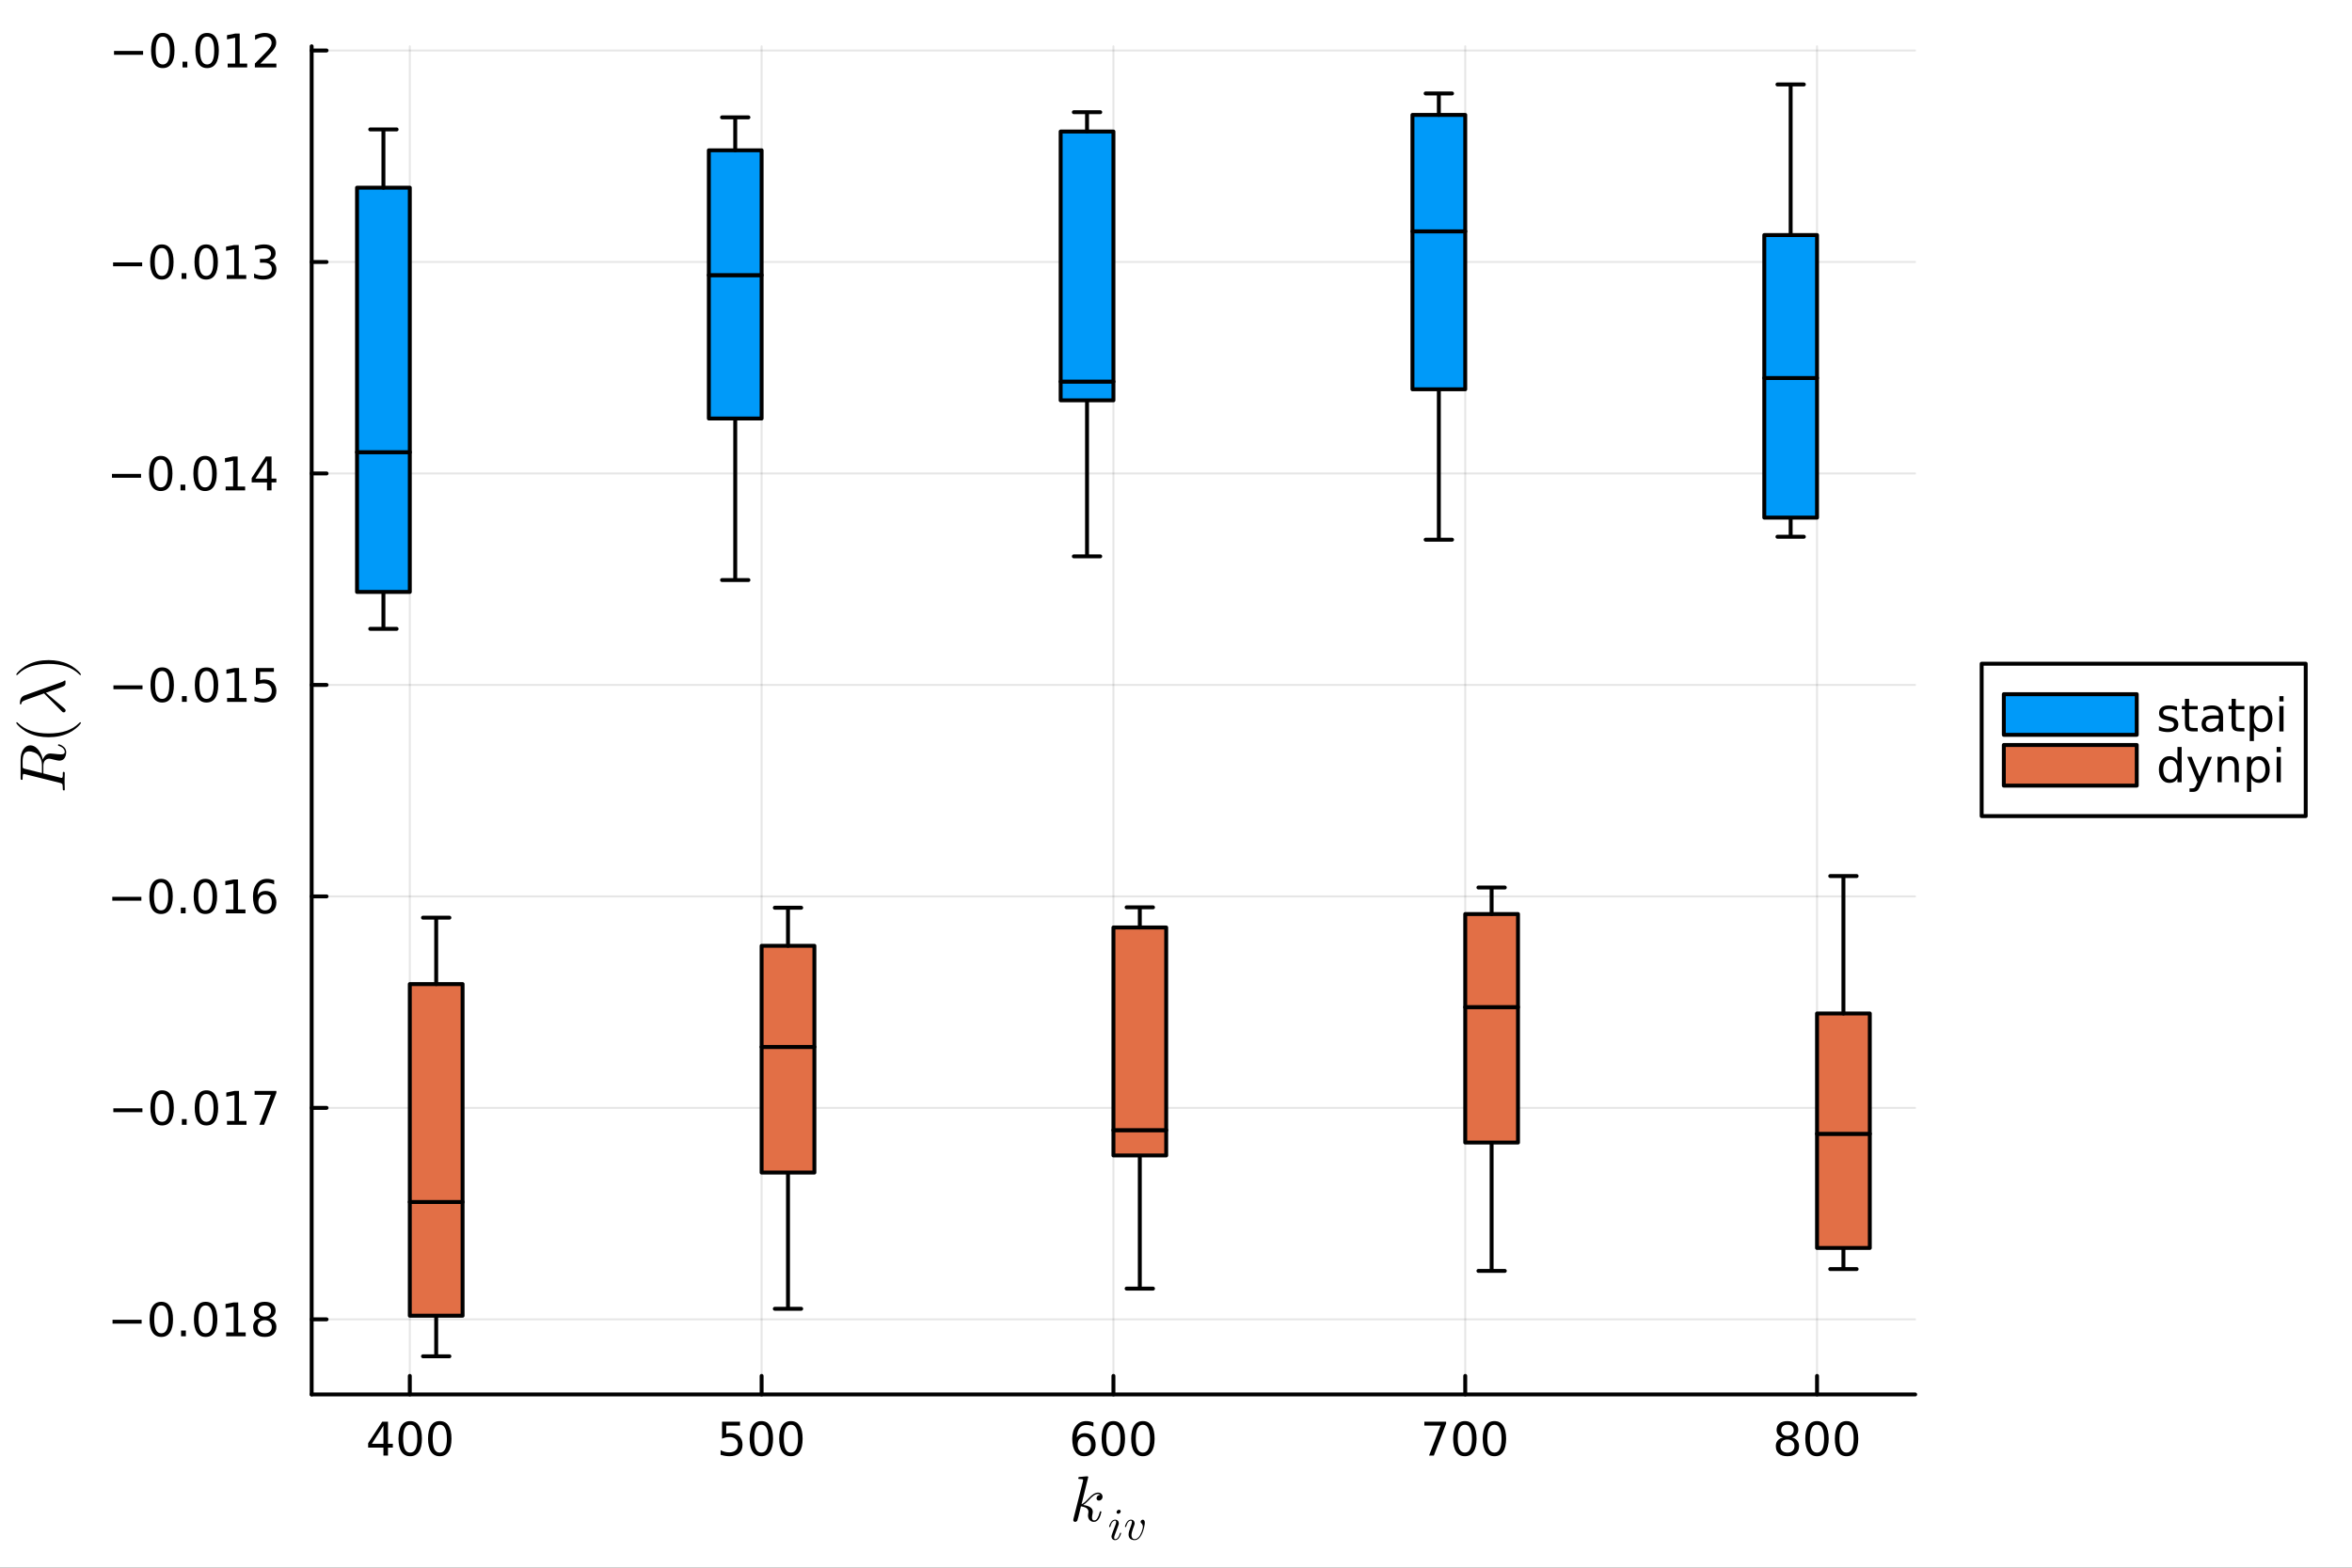 <?xml version="1.0" encoding="utf-8"?>
<svg xmlns="http://www.w3.org/2000/svg" xmlns:xlink="http://www.w3.org/1999/xlink" width="600" height="400" viewBox="0 0 2400 1600">
<rect x="0" y="0" width="2400" height="1600" fill="#333333" stroke="none"/>
<defs>
  <clipPath id="clip370">
    <rect x="0" y="0" width="2400" height="1600"/>
  </clipPath>
</defs>
<path clip-path="url(#clip370)" d="M0 1600 L2400 1600 L2400 0 L0 0  Z" fill="#ffffff" fill-rule="evenodd" fill-opacity="1"/>
<defs>
  <clipPath id="clip371">
    <rect x="480" y="0" width="1681" height="1600"/>
  </clipPath>
</defs>
<path clip-path="url(#clip370)" d="M318.014 1423.18 L1954.28 1423.18 L1954.28 47.244 L318.014 47.244  Z" fill="#ffffff" fill-rule="evenodd" fill-opacity="1"/>
<defs>
  <clipPath id="clip372">
    <rect x="318" y="47" width="1637" height="1377"/>
  </clipPath>
</defs>
<polyline clip-path="url(#clip372)" style="stroke:#000000; stroke-linecap:round; stroke-linejoin:round; stroke-width:2; stroke-opacity:0.1; fill:none" points="418.172,1423.18 418.172,47.244 "/>
<polyline clip-path="url(#clip372)" style="stroke:#000000; stroke-linecap:round; stroke-linejoin:round; stroke-width:2; stroke-opacity:0.1; fill:none" points="777.16,1423.18 777.16,47.244 "/>
<polyline clip-path="url(#clip372)" style="stroke:#000000; stroke-linecap:round; stroke-linejoin:round; stroke-width:2; stroke-opacity:0.1; fill:none" points="1136.15,1423.18 1136.15,47.244 "/>
<polyline clip-path="url(#clip372)" style="stroke:#000000; stroke-linecap:round; stroke-linejoin:round; stroke-width:2; stroke-opacity:0.1; fill:none" points="1495.14,1423.18 1495.14,47.244 "/>
<polyline clip-path="url(#clip372)" style="stroke:#000000; stroke-linecap:round; stroke-linejoin:round; stroke-width:2; stroke-opacity:0.1; fill:none" points="1854.12,1423.18 1854.12,47.244 "/>
<polyline clip-path="url(#clip370)" style="stroke:#000000; stroke-linecap:round; stroke-linejoin:round; stroke-width:4; stroke-opacity:1; fill:none" points="318.014,1423.18 1954.28,1423.18 "/>
<polyline clip-path="url(#clip370)" style="stroke:#000000; stroke-linecap:round; stroke-linejoin:round; stroke-width:4; stroke-opacity:1; fill:none" points="418.172,1423.18 418.172,1404.28 "/>
<polyline clip-path="url(#clip370)" style="stroke:#000000; stroke-linecap:round; stroke-linejoin:round; stroke-width:4; stroke-opacity:1; fill:none" points="777.16,1423.18 777.16,1404.28 "/>
<polyline clip-path="url(#clip370)" style="stroke:#000000; stroke-linecap:round; stroke-linejoin:round; stroke-width:4; stroke-opacity:1; fill:none" points="1136.15,1423.18 1136.15,1404.28 "/>
<polyline clip-path="url(#clip370)" style="stroke:#000000; stroke-linecap:round; stroke-linejoin:round; stroke-width:4; stroke-opacity:1; fill:none" points="1495.14,1423.18 1495.14,1404.28 "/>
<polyline clip-path="url(#clip370)" style="stroke:#000000; stroke-linecap:round; stroke-linejoin:round; stroke-width:4; stroke-opacity:1; fill:none" points="1854.12,1423.18 1854.12,1404.28 "/>
<path clip-path="url(#clip370)" d="M391.262 1455.09 L379.457 1473.54 L391.262 1473.54 L391.262 1455.09 M390.035 1451.02 L395.915 1451.02 L395.915 1473.54 L400.845 1473.54 L400.845 1477.43 L395.915 1477.43 L395.915 1485.58 L391.262 1485.58 L391.262 1477.43 L375.66 1477.43 L375.66 1472.92 L390.035 1451.02 Z" fill="#000000" fill-rule="nonzero" fill-opacity="1" /><path clip-path="url(#clip370)" d="M418.577 1454.1 Q414.966 1454.1 413.137 1457.66 Q411.331 1461.2 411.331 1468.33 Q411.331 1475.44 413.137 1479.01 Q414.966 1482.55 418.577 1482.55 Q422.211 1482.55 424.016 1479.01 Q425.845 1475.44 425.845 1468.33 Q425.845 1461.2 424.016 1457.66 Q422.211 1454.1 418.577 1454.1 M418.577 1450.39 Q424.387 1450.39 427.442 1455 Q430.521 1459.58 430.521 1468.33 Q430.521 1477.06 427.442 1481.67 Q424.387 1486.25 418.577 1486.25 Q412.767 1486.25 409.688 1481.67 Q406.632 1477.06 406.632 1468.33 Q406.632 1459.58 409.688 1455 Q412.767 1450.39 418.577 1450.39 Z" fill="#000000" fill-rule="nonzero" fill-opacity="1" /><path clip-path="url(#clip370)" d="M448.739 1454.1 Q445.127 1454.1 443.299 1457.66 Q441.493 1461.2 441.493 1468.33 Q441.493 1475.44 443.299 1479.01 Q445.127 1482.55 448.739 1482.55 Q452.373 1482.55 454.178 1479.01 Q456.007 1475.44 456.007 1468.33 Q456.007 1461.2 454.178 1457.66 Q452.373 1454.1 448.739 1454.1 M448.739 1450.39 Q454.549 1450.39 457.604 1455 Q460.683 1459.58 460.683 1468.33 Q460.683 1477.06 457.604 1481.67 Q454.549 1486.25 448.739 1486.25 Q442.928 1486.25 439.85 1481.67 Q436.794 1477.06 436.794 1468.33 Q436.794 1459.58 439.85 1455 Q442.928 1450.39 448.739 1450.39 Z" fill="#000000" fill-rule="nonzero" fill-opacity="1" /><path clip-path="url(#clip370)" d="M736.778 1451.02 L755.134 1451.02 L755.134 1454.96 L741.06 1454.96 L741.06 1463.43 Q742.079 1463.08 743.097 1462.92 Q744.116 1462.73 745.134 1462.73 Q750.921 1462.73 754.301 1465.9 Q757.681 1469.08 757.681 1474.49 Q757.681 1480.07 754.208 1483.17 Q750.736 1486.25 744.417 1486.25 Q742.241 1486.25 739.972 1485.88 Q737.727 1485.51 735.32 1484.77 L735.32 1480.07 Q737.403 1481.2 739.625 1481.76 Q741.847 1482.32 744.324 1482.32 Q748.329 1482.32 750.667 1480.21 Q753.005 1478.1 753.005 1474.49 Q753.005 1470.88 750.667 1468.77 Q748.329 1466.67 744.324 1466.67 Q742.449 1466.67 740.574 1467.08 Q738.722 1467.5 736.778 1468.38 L736.778 1451.02 Z" fill="#000000" fill-rule="nonzero" fill-opacity="1" /><path clip-path="url(#clip370)" d="M776.893 1454.1 Q773.282 1454.1 771.454 1457.66 Q769.648 1461.2 769.648 1468.33 Q769.648 1475.44 771.454 1479.01 Q773.282 1482.55 776.893 1482.55 Q780.528 1482.55 782.333 1479.01 Q784.162 1475.44 784.162 1468.33 Q784.162 1461.2 782.333 1457.66 Q780.528 1454.1 776.893 1454.1 M776.893 1450.39 Q782.704 1450.39 785.759 1455 Q788.838 1459.58 788.838 1468.33 Q788.838 1477.06 785.759 1481.67 Q782.704 1486.25 776.893 1486.25 Q771.083 1486.25 768.005 1481.67 Q764.949 1477.06 764.949 1468.33 Q764.949 1459.58 768.005 1455 Q771.083 1450.39 776.893 1450.39 Z" fill="#000000" fill-rule="nonzero" fill-opacity="1" /><path clip-path="url(#clip370)" d="M807.055 1454.1 Q803.444 1454.1 801.616 1457.66 Q799.81 1461.2 799.81 1468.33 Q799.81 1475.44 801.616 1479.01 Q803.444 1482.55 807.055 1482.55 Q810.69 1482.55 812.495 1479.01 Q814.324 1475.44 814.324 1468.33 Q814.324 1461.2 812.495 1457.66 Q810.69 1454.1 807.055 1454.1 M807.055 1450.39 Q812.866 1450.39 815.921 1455 Q819 1459.58 819 1468.33 Q819 1477.06 815.921 1481.67 Q812.866 1486.25 807.055 1486.25 Q801.245 1486.25 798.167 1481.67 Q795.111 1477.06 795.111 1468.33 Q795.111 1459.58 798.167 1455 Q801.245 1450.39 807.055 1450.39 Z" fill="#000000" fill-rule="nonzero" fill-opacity="1" /><path clip-path="url(#clip370)" d="M1106.47 1466.44 Q1103.32 1466.44 1101.47 1468.59 Q1099.64 1470.74 1099.64 1474.49 Q1099.64 1478.22 1101.47 1480.39 Q1103.32 1482.55 1106.47 1482.55 Q1109.62 1482.55 1111.45 1480.39 Q1113.3 1478.22 1113.3 1474.49 Q1113.3 1470.74 1111.45 1468.59 Q1109.62 1466.44 1106.47 1466.44 M1115.75 1451.78 L1115.75 1456.04 Q1114 1455.21 1112.19 1454.77 Q1110.41 1454.33 1108.65 1454.33 Q1104.02 1454.33 1101.56 1457.45 Q1099.13 1460.58 1098.79 1466.9 Q1100.15 1464.89 1102.21 1463.82 Q1104.27 1462.73 1106.75 1462.73 Q1111.96 1462.73 1114.97 1465.9 Q1118 1469.05 1118 1474.49 Q1118 1479.82 1114.85 1483.03 Q1111.7 1486.25 1106.47 1486.25 Q1100.48 1486.25 1097.31 1481.67 Q1094.13 1477.06 1094.13 1468.33 Q1094.13 1460.14 1098.02 1455.28 Q1101.91 1450.39 1108.46 1450.39 Q1110.22 1450.39 1112 1450.74 Q1113.81 1451.09 1115.75 1451.78 Z" fill="#000000" fill-rule="nonzero" fill-opacity="1" /><path clip-path="url(#clip370)" d="M1136.06 1454.1 Q1132.44 1454.1 1130.62 1457.66 Q1128.81 1461.2 1128.81 1468.33 Q1128.81 1475.44 1130.62 1479.01 Q1132.44 1482.55 1136.06 1482.55 Q1139.69 1482.55 1141.5 1479.01 Q1143.32 1475.44 1143.32 1468.33 Q1143.32 1461.2 1141.5 1457.66 Q1139.69 1454.1 1136.06 1454.1 M1136.06 1450.39 Q1141.87 1450.39 1144.92 1455 Q1148 1459.58 1148 1468.33 Q1148 1477.06 1144.92 1481.67 Q1141.87 1486.25 1136.06 1486.25 Q1130.25 1486.25 1127.17 1481.67 Q1124.11 1477.06 1124.11 1468.33 Q1124.11 1459.58 1127.17 1455 Q1130.25 1450.39 1136.06 1450.39 Z" fill="#000000" fill-rule="nonzero" fill-opacity="1" /><path clip-path="url(#clip370)" d="M1166.22 1454.1 Q1162.61 1454.1 1160.78 1457.66 Q1158.97 1461.2 1158.97 1468.33 Q1158.97 1475.44 1160.78 1479.01 Q1162.61 1482.55 1166.22 1482.55 Q1169.85 1482.55 1171.66 1479.01 Q1173.49 1475.44 1173.49 1468.33 Q1173.49 1461.2 1171.66 1457.66 Q1169.85 1454.1 1166.22 1454.1 M1166.22 1450.39 Q1172.03 1450.39 1175.08 1455 Q1178.16 1459.58 1178.16 1468.33 Q1178.16 1477.06 1175.08 1481.67 Q1172.03 1486.25 1166.22 1486.25 Q1160.41 1486.25 1157.33 1481.67 Q1154.27 1477.06 1154.27 1468.33 Q1154.27 1459.58 1157.33 1455 Q1160.41 1450.39 1166.22 1450.39 Z" fill="#000000" fill-rule="nonzero" fill-opacity="1" /><path clip-path="url(#clip370)" d="M1453.41 1451.02 L1475.63 1451.02 L1475.63 1453.01 L1463.09 1485.58 L1458.2 1485.58 L1470.01 1454.96 L1453.41 1454.96 L1453.41 1451.02 Z" fill="#000000" fill-rule="nonzero" fill-opacity="1" /><path clip-path="url(#clip370)" d="M1494.75 1454.1 Q1491.14 1454.1 1489.31 1457.66 Q1487.51 1461.2 1487.51 1468.33 Q1487.51 1475.44 1489.31 1479.01 Q1491.14 1482.55 1494.75 1482.55 Q1498.39 1482.55 1500.19 1479.01 Q1502.02 1475.44 1502.02 1468.33 Q1502.02 1461.2 1500.19 1457.66 Q1498.39 1454.1 1494.75 1454.1 M1494.75 1450.39 Q1500.56 1450.39 1503.62 1455 Q1506.7 1459.58 1506.7 1468.33 Q1506.7 1477.06 1503.62 1481.67 Q1500.56 1486.25 1494.75 1486.25 Q1488.94 1486.25 1485.87 1481.67 Q1482.81 1477.06 1482.81 1468.33 Q1482.81 1459.58 1485.87 1455 Q1488.94 1450.39 1494.75 1450.39 Z" fill="#000000" fill-rule="nonzero" fill-opacity="1" /><path clip-path="url(#clip370)" d="M1524.92 1454.1 Q1521.3 1454.1 1519.48 1457.66 Q1517.67 1461.2 1517.67 1468.33 Q1517.67 1475.44 1519.48 1479.01 Q1521.3 1482.55 1524.92 1482.55 Q1528.55 1482.55 1530.36 1479.01 Q1532.18 1475.44 1532.18 1468.33 Q1532.18 1461.2 1530.36 1457.66 Q1528.55 1454.1 1524.92 1454.1 M1524.92 1450.39 Q1530.73 1450.39 1533.78 1455 Q1536.86 1459.58 1536.86 1468.33 Q1536.86 1477.06 1533.78 1481.67 Q1530.73 1486.25 1524.92 1486.25 Q1519.11 1486.25 1516.03 1481.67 Q1512.97 1477.06 1512.97 1468.33 Q1512.97 1459.58 1516.03 1455 Q1519.11 1450.39 1524.92 1450.39 Z" fill="#000000" fill-rule="nonzero" fill-opacity="1" /><path clip-path="url(#clip370)" d="M1823.92 1469.17 Q1820.58 1469.17 1818.66 1470.95 Q1816.76 1472.73 1816.76 1475.86 Q1816.76 1478.98 1818.66 1480.77 Q1820.58 1482.55 1823.92 1482.55 Q1827.25 1482.55 1829.17 1480.77 Q1831.09 1478.96 1831.09 1475.86 Q1831.09 1472.73 1829.17 1470.95 Q1827.27 1469.17 1823.92 1469.17 M1819.24 1467.18 Q1816.23 1466.44 1814.54 1464.38 Q1812.87 1462.32 1812.87 1459.35 Q1812.87 1455.21 1815.81 1452.8 Q1818.78 1450.39 1823.92 1450.39 Q1829.08 1450.39 1832.02 1452.8 Q1834.96 1455.21 1834.96 1459.35 Q1834.96 1462.32 1833.27 1464.38 Q1831.6 1466.44 1828.61 1467.18 Q1831.99 1467.96 1833.87 1470.26 Q1835.77 1472.55 1835.77 1475.86 Q1835.77 1480.88 1832.69 1483.57 Q1829.63 1486.25 1823.92 1486.25 Q1818.2 1486.25 1815.12 1483.57 Q1812.06 1480.88 1812.06 1475.86 Q1812.06 1472.55 1813.96 1470.26 Q1815.86 1467.96 1819.24 1467.18 M1817.53 1459.79 Q1817.53 1462.48 1819.19 1463.98 Q1820.88 1465.49 1823.92 1465.49 Q1826.93 1465.49 1828.61 1463.98 Q1830.33 1462.48 1830.33 1459.79 Q1830.33 1457.11 1828.61 1455.6 Q1826.93 1454.1 1823.92 1454.1 Q1820.88 1454.1 1819.19 1455.6 Q1817.53 1457.11 1817.53 1459.79 Z" fill="#000000" fill-rule="nonzero" fill-opacity="1" /><path clip-path="url(#clip370)" d="M1854.08 1454.1 Q1850.47 1454.1 1848.64 1457.66 Q1846.83 1461.2 1846.83 1468.33 Q1846.83 1475.44 1848.64 1479.01 Q1850.47 1482.55 1854.08 1482.55 Q1857.71 1482.55 1859.52 1479.01 Q1861.35 1475.44 1861.35 1468.33 Q1861.35 1461.2 1859.52 1457.66 Q1857.71 1454.1 1854.08 1454.1 M1854.08 1450.39 Q1859.89 1450.39 1862.94 1455 Q1866.02 1459.58 1866.02 1468.33 Q1866.02 1477.06 1862.94 1481.67 Q1859.89 1486.25 1854.08 1486.25 Q1848.27 1486.25 1845.19 1481.67 Q1842.13 1477.06 1842.13 1468.33 Q1842.13 1459.58 1845.19 1455 Q1848.27 1450.39 1854.08 1450.39 Z" fill="#000000" fill-rule="nonzero" fill-opacity="1" /><path clip-path="url(#clip370)" d="M1884.24 1454.1 Q1880.63 1454.1 1878.8 1457.66 Q1876.99 1461.2 1876.99 1468.33 Q1876.99 1475.44 1878.8 1479.01 Q1880.63 1482.55 1884.24 1482.55 Q1887.87 1482.55 1889.68 1479.01 Q1891.51 1475.44 1891.51 1468.33 Q1891.51 1461.2 1889.68 1457.66 Q1887.87 1454.1 1884.24 1454.1 M1884.24 1450.39 Q1890.05 1450.39 1893.11 1455 Q1896.18 1459.58 1896.18 1468.33 Q1896.18 1477.06 1893.11 1481.67 Q1890.05 1486.25 1884.24 1486.25 Q1878.43 1486.25 1875.35 1481.67 Q1872.3 1477.06 1872.3 1468.33 Q1872.3 1459.58 1875.35 1455 Q1878.43 1450.39 1884.24 1450.39 Z" fill="#000000" fill-rule="nonzero" fill-opacity="1" /><path clip-path="url(#clip370)" d="M1125.03 1527.51 Q1125.03 1529.35 1123.9 1530.44 Q1122.81 1531.54 1121.42 1531.54 Q1120.2 1531.54 1119.55 1530.83 Q1118.91 1530.12 1118.91 1529.22 Q1118.91 1528.83 1119.07 1528.35 Q1119.23 1527.83 1119.59 1527.22 Q1119.97 1526.61 1120.78 1526.16 Q1121.58 1525.71 1122.68 1525.64 Q1122.45 1525.42 1122.39 1525.38 Q1121.9 1525 1121 1524.87 Q1120.87 1524.81 1120.42 1524.81 Q1118.2 1524.81 1115.95 1526.45 Q1113.72 1528.06 1110.99 1531.12 Q1107.54 1534.69 1105.32 1536.01 Q1115.08 1537.3 1115.08 1542.94 Q1115.08 1543.87 1114.82 1545 Q1114.3 1547.12 1114.3 1548.67 Q1114.3 1551.76 1116.4 1551.76 Q1118.43 1551.76 1119.71 1549.7 Q1121.03 1547.64 1122.13 1543.61 Q1122.29 1542.87 1122.45 1542.65 Q1122.61 1542.42 1123.06 1542.42 Q1123.87 1542.42 1123.87 1543.07 Q1123.13 1546.83 1121.49 1549.73 Q1119.39 1553.24 1116.27 1553.24 Q1113.66 1553.24 1111.92 1551.44 Q1110.21 1549.6 1110.21 1546.71 Q1110.21 1546 1110.47 1544.39 Q1110.66 1543.74 1110.66 1543 Q1110.66 1541.49 1109.83 1540.36 Q1108.99 1539.2 1107.64 1538.62 Q1106.28 1538.04 1105.16 1537.78 Q1104.06 1537.49 1103 1537.4 Q1099.78 1551.02 1099.33 1551.86 Q1099.04 1552.44 1098.39 1552.82 Q1097.75 1553.24 1097.07 1553.24 Q1096.43 1553.24 1095.79 1552.79 Q1095.17 1552.37 1095.17 1551.38 Q1095.17 1550.86 1095.43 1549.93 L1105 1511.92 L1105.19 1510.63 Q1105.19 1510.25 1105.03 1510.05 Q1104.9 1509.83 1104.13 1509.67 Q1103.39 1509.51 1101.9 1509.51 Q1101.29 1509.51 1101 1509.48 Q1100.74 1509.44 1100.52 1509.28 Q1100.29 1509.09 1100.29 1508.7 Q1100.29 1508.15 1100.52 1507.86 Q1100.78 1507.54 1100.97 1507.48 Q1101.16 1507.41 1101.55 1507.38 Q1102.1 1507.35 1103.93 1507.19 Q1105.77 1507 1107.35 1506.87 Q1108.93 1506.74 1109.6 1506.74 Q1109.99 1506.74 1110.18 1506.93 Q1110.41 1507.09 1110.44 1507.29 L1110.47 1507.45 L1103.61 1535.27 Q1106.45 1534.14 1110.92 1529.15 Q1116.11 1523.36 1120.55 1523.36 Q1122.64 1523.36 1123.84 1524.64 Q1125.03 1525.9 1125.03 1527.51 Z" fill="#000000" fill-rule="nonzero" fill-opacity="1" /><path clip-path="url(#clip370)" d="M1143.57 1542.52 Q1143.57 1543.51 1142.75 1544.25 Q1141.97 1544.98 1141.11 1544.98 Q1140.32 1544.98 1139.82 1544.5 Q1139.35 1544.01 1139.35 1543.31 Q1139.35 1542.38 1140.14 1541.62 Q1140.93 1540.85 1141.85 1540.85 Q1142.62 1540.85 1143.09 1541.32 Q1143.57 1541.8 1143.57 1542.52 M1143.97 1564.77 Q1143.97 1564.95 1143.77 1565.67 Q1143.57 1566.37 1143.07 1567.45 Q1142.6 1568.51 1141.94 1569.5 Q1141.29 1570.5 1140.21 1571.2 Q1139.15 1571.89 1137.93 1571.89 Q1136.28 1571.89 1135.2 1570.81 Q1134.14 1569.73 1134.14 1568.11 Q1134.14 1567.23 1135.2 1564.41 Q1138.27 1556.2 1138.38 1555.87 Q1138.9 1554.58 1138.9 1553.45 Q1138.9 1552.93 1138.79 1552.62 Q1138.67 1552.28 1138.45 1552.17 Q1138.22 1552.03 1138.09 1552.01 Q1137.98 1551.99 1137.75 1551.99 Q1136.42 1551.99 1135.18 1553.34 Q1133.94 1554.69 1133.08 1557.71 Q1132.9 1558.28 1132.79 1558.41 Q1132.68 1558.55 1132.34 1558.55 Q1131.78 1558.53 1131.78 1558.07 Q1131.78 1557.94 1131.93 1557.42 Q1132.09 1556.88 1132.38 1556.07 Q1132.68 1555.23 1133.2 1554.38 Q1133.71 1553.5 1134.35 1552.73 Q1135 1551.96 1135.92 1551.47 Q1136.85 1550.97 1137.89 1550.97 Q1139.58 1550.97 1140.61 1552.08 Q1141.67 1553.16 1141.67 1554.76 Q1141.67 1555.64 1141.06 1557.2 Q1140.32 1559.22 1140.05 1559.88 L1138.25 1564.72 Q1137.59 1566.48 1137.39 1567.02 Q1137.21 1567.54 1137.05 1568.17 Q1136.92 1568.78 1136.92 1569.35 Q1136.92 1570.14 1137.16 1570.5 Q1137.43 1570.86 1138.02 1570.86 Q1139.64 1570.86 1140.84 1569.26 Q1142.03 1567.63 1142.73 1565.15 Q1142.75 1565.09 1142.78 1564.97 Q1142.96 1564.41 1143.14 1564.34 Q1143.23 1564.32 1143.41 1564.32 Q1143.97 1564.32 1143.97 1564.77 Z" fill="#000000" fill-rule="nonzero" fill-opacity="1" /><path clip-path="url(#clip370)" d="M1168.18 1554.2 Q1168.18 1554.78 1168.02 1555.93 Q1167.86 1557.08 1167.48 1558.75 Q1167.09 1560.42 1166.53 1562.18 Q1165.99 1563.94 1165.13 1565.69 Q1164.28 1567.43 1163.26 1568.81 Q1162.25 1570.18 1160.83 1571.04 Q1159.41 1571.89 1157.81 1571.89 Q1157.06 1571.89 1156.34 1571.78 Q1155.62 1571.67 1154.72 1571.31 Q1153.82 1570.95 1153.16 1570.36 Q1152.51 1569.75 1152.06 1568.67 Q1151.61 1567.59 1151.61 1566.17 Q1151.61 1564.7 1152.15 1562.74 Q1152.71 1560.76 1154.24 1556.7 Q1155.03 1554.6 1155.03 1553.45 Q1155.03 1552.93 1154.92 1552.62 Q1154.81 1552.28 1154.58 1552.17 Q1154.36 1552.03 1154.22 1552.01 Q1154.11 1551.99 1153.88 1551.99 Q1152.64 1551.99 1151.38 1553.27 Q1150.12 1554.56 1149.22 1557.71 Q1149.04 1558.28 1148.92 1558.41 Q1148.81 1558.55 1148.47 1558.55 Q1147.91 1558.53 1147.91 1558.07 Q1147.91 1557.94 1148.07 1557.42 Q1148.23 1556.88 1148.52 1556.07 Q1148.81 1555.23 1149.33 1554.38 Q1149.85 1553.5 1150.48 1552.73 Q1151.13 1551.96 1152.06 1551.47 Q1152.98 1550.97 1154.02 1550.97 Q1155.71 1550.97 1156.75 1552.08 Q1157.81 1553.16 1157.81 1554.76 Q1157.81 1555.64 1157.24 1557.06 Q1156.3 1559.63 1155.87 1560.87 Q1155.44 1562.11 1154.99 1563.87 Q1154.56 1565.63 1154.56 1566.84 Q1154.56 1568.69 1155.42 1569.77 Q1156.27 1570.86 1157.99 1570.86 Q1159.52 1570.86 1160.9 1569.75 Q1162.29 1568.63 1163.22 1567.02 Q1164.14 1565.4 1164.84 1563.6 Q1165.54 1561.77 1165.85 1560.4 Q1166.19 1559 1166.19 1558.34 Q1166.19 1556.07 1164.64 1554.58 Q1164.21 1554.15 1164.05 1553.88 Q1163.89 1553.61 1163.89 1553.18 Q1163.89 1552.39 1164.59 1551.69 Q1165.31 1550.97 1166.15 1550.97 Q1166.91 1550.97 1167.55 1551.74 Q1168.18 1552.51 1168.18 1554.2 Z" fill="#000000" fill-rule="nonzero" fill-opacity="1" /><polyline clip-path="url(#clip372)" style="stroke:#000000; stroke-linecap:round; stroke-linejoin:round; stroke-width:2; stroke-opacity:0.1; fill:none" points="318.014,1346.54 1954.28,1346.54 "/>
<polyline clip-path="url(#clip372)" style="stroke:#000000; stroke-linecap:round; stroke-linejoin:round; stroke-width:2; stroke-opacity:0.1; fill:none" points="318.014,1130.71 1954.28,1130.71 "/>
<polyline clip-path="url(#clip372)" style="stroke:#000000; stroke-linecap:round; stroke-linejoin:round; stroke-width:2; stroke-opacity:0.1; fill:none" points="318.014,914.874 1954.28,914.874 "/>
<polyline clip-path="url(#clip372)" style="stroke:#000000; stroke-linecap:round; stroke-linejoin:round; stroke-width:2; stroke-opacity:0.1; fill:none" points="318.014,699.042 1954.28,699.042 "/>
<polyline clip-path="url(#clip372)" style="stroke:#000000; stroke-linecap:round; stroke-linejoin:round; stroke-width:2; stroke-opacity:0.1; fill:none" points="318.014,483.209 1954.28,483.209 "/>
<polyline clip-path="url(#clip372)" style="stroke:#000000; stroke-linecap:round; stroke-linejoin:round; stroke-width:2; stroke-opacity:0.1; fill:none" points="318.014,267.376 1954.28,267.376 "/>
<polyline clip-path="url(#clip372)" style="stroke:#000000; stroke-linecap:round; stroke-linejoin:round; stroke-width:2; stroke-opacity:0.1; fill:none" points="318.014,51.543 1954.28,51.543 "/>
<polyline clip-path="url(#clip370)" style="stroke:#000000; stroke-linecap:round; stroke-linejoin:round; stroke-width:4; stroke-opacity:1; fill:none" points="318.014,1423.18 318.014,47.244 "/>
<polyline clip-path="url(#clip370)" style="stroke:#000000; stroke-linecap:round; stroke-linejoin:round; stroke-width:4; stroke-opacity:1; fill:none" points="318.014,1346.54 333.211,1346.54 "/>
<polyline clip-path="url(#clip370)" style="stroke:#000000; stroke-linecap:round; stroke-linejoin:round; stroke-width:4; stroke-opacity:1; fill:none" points="318.014,1130.71 333.211,1130.71 "/>
<polyline clip-path="url(#clip370)" style="stroke:#000000; stroke-linecap:round; stroke-linejoin:round; stroke-width:4; stroke-opacity:1; fill:none" points="318.014,914.874 333.211,914.874 "/>
<polyline clip-path="url(#clip370)" style="stroke:#000000; stroke-linecap:round; stroke-linejoin:round; stroke-width:4; stroke-opacity:1; fill:none" points="318.014,699.042 333.211,699.042 "/>
<polyline clip-path="url(#clip370)" style="stroke:#000000; stroke-linecap:round; stroke-linejoin:round; stroke-width:4; stroke-opacity:1; fill:none" points="318.014,483.209 333.211,483.209 "/>
<polyline clip-path="url(#clip370)" style="stroke:#000000; stroke-linecap:round; stroke-linejoin:round; stroke-width:4; stroke-opacity:1; fill:none" points="318.014,267.376 333.211,267.376 "/>
<polyline clip-path="url(#clip370)" style="stroke:#000000; stroke-linecap:round; stroke-linejoin:round; stroke-width:4; stroke-opacity:1; fill:none" points="318.014,51.543 333.211,51.543 "/>
<path clip-path="url(#clip370)" d="M114.839 1346.99 L144.515 1346.99 L144.515 1350.93 L114.839 1350.93 L114.839 1346.99 Z" fill="#000000" fill-rule="nonzero" fill-opacity="1" /><path clip-path="url(#clip370)" d="M164.607 1332.34 Q160.996 1332.34 159.167 1335.9 Q157.362 1339.45 157.362 1346.57 Q157.362 1353.68 159.167 1357.25 Q160.996 1360.79 164.607 1360.79 Q168.241 1360.79 170.047 1357.25 Q171.876 1353.68 171.876 1346.57 Q171.876 1339.45 170.047 1335.9 Q168.241 1332.34 164.607 1332.34 M164.607 1328.64 Q170.417 1328.64 173.473 1333.24 Q176.551 1337.82 176.551 1346.57 Q176.551 1355.3 173.473 1359.91 Q170.417 1364.49 164.607 1364.49 Q158.797 1364.49 155.718 1359.91 Q152.663 1355.3 152.663 1346.57 Q152.663 1337.82 155.718 1333.24 Q158.797 1328.64 164.607 1328.64 Z" fill="#000000" fill-rule="nonzero" fill-opacity="1" /><path clip-path="url(#clip370)" d="M184.769 1357.94 L189.653 1357.94 L189.653 1363.82 L184.769 1363.82 L184.769 1357.94 Z" fill="#000000" fill-rule="nonzero" fill-opacity="1" /><path clip-path="url(#clip370)" d="M209.838 1332.34 Q206.227 1332.34 204.399 1335.9 Q202.593 1339.45 202.593 1346.57 Q202.593 1353.68 204.399 1357.25 Q206.227 1360.79 209.838 1360.79 Q213.473 1360.79 215.278 1357.25 Q217.107 1353.68 217.107 1346.57 Q217.107 1339.45 215.278 1335.9 Q213.473 1332.34 209.838 1332.34 M209.838 1328.64 Q215.649 1328.64 218.704 1333.24 Q221.783 1337.82 221.783 1346.57 Q221.783 1355.3 218.704 1359.91 Q215.649 1364.49 209.838 1364.49 Q204.028 1364.49 200.95 1359.91 Q197.894 1355.3 197.894 1346.57 Q197.894 1337.82 200.95 1333.24 Q204.028 1328.64 209.838 1328.64 Z" fill="#000000" fill-rule="nonzero" fill-opacity="1" /><path clip-path="url(#clip370)" d="M230.81 1359.88 L238.449 1359.88 L238.449 1333.52 L230.139 1335.19 L230.139 1330.93 L238.403 1329.26 L243.079 1329.26 L243.079 1359.88 L250.718 1359.88 L250.718 1363.82 L230.81 1363.82 L230.81 1359.88 Z" fill="#000000" fill-rule="nonzero" fill-opacity="1" /><path clip-path="url(#clip370)" d="M270.162 1347.41 Q266.829 1347.41 264.907 1349.19 Q263.009 1350.97 263.009 1354.1 Q263.009 1357.22 264.907 1359.01 Q266.829 1360.79 270.162 1360.79 Q273.495 1360.79 275.417 1359.01 Q277.338 1357.2 277.338 1354.1 Q277.338 1350.97 275.417 1349.19 Q273.519 1347.41 270.162 1347.41 M265.486 1345.42 Q262.477 1344.68 260.787 1342.62 Q259.12 1340.56 259.12 1337.59 Q259.12 1333.45 262.06 1331.04 Q265.023 1328.64 270.162 1328.64 Q275.324 1328.64 278.264 1331.04 Q281.204 1333.45 281.204 1337.59 Q281.204 1340.56 279.514 1342.62 Q277.847 1344.68 274.861 1345.42 Q278.241 1346.2 280.116 1348.5 Q282.014 1350.79 282.014 1354.1 Q282.014 1359.12 278.935 1361.81 Q275.88 1364.49 270.162 1364.49 Q264.445 1364.49 261.366 1361.81 Q258.31 1359.12 258.31 1354.1 Q258.31 1350.79 260.208 1348.5 Q262.107 1346.2 265.486 1345.42 M263.773 1338.03 Q263.773 1340.72 265.44 1342.22 Q267.13 1343.73 270.162 1343.73 Q273.171 1343.73 274.861 1342.22 Q276.574 1340.72 276.574 1338.03 Q276.574 1335.35 274.861 1333.84 Q273.171 1332.34 270.162 1332.34 Q267.13 1332.34 265.44 1333.84 Q263.773 1335.35 263.773 1338.03 Z" fill="#000000" fill-rule="nonzero" fill-opacity="1" /><path clip-path="url(#clip370)" d="M115.649 1131.16 L145.325 1131.16 L145.325 1135.09 L115.649 1135.09 L115.649 1131.16 Z" fill="#000000" fill-rule="nonzero" fill-opacity="1" /><path clip-path="url(#clip370)" d="M165.417 1116.51 Q161.806 1116.51 159.978 1120.07 Q158.172 1123.61 158.172 1130.74 Q158.172 1137.85 159.978 1141.41 Q161.806 1144.95 165.417 1144.95 Q169.052 1144.95 170.857 1141.41 Q172.686 1137.85 172.686 1130.74 Q172.686 1123.61 170.857 1120.07 Q169.052 1116.51 165.417 1116.51 M165.417 1112.8 Q171.227 1112.8 174.283 1117.41 Q177.362 1121.99 177.362 1130.74 Q177.362 1139.47 174.283 1144.08 Q171.227 1148.66 165.417 1148.66 Q159.607 1148.66 156.528 1144.08 Q153.473 1139.47 153.473 1130.74 Q153.473 1121.99 156.528 1117.41 Q159.607 1112.8 165.417 1112.8 Z" fill="#000000" fill-rule="nonzero" fill-opacity="1" /><path clip-path="url(#clip370)" d="M185.579 1142.11 L190.463 1142.11 L190.463 1147.99 L185.579 1147.99 L185.579 1142.11 Z" fill="#000000" fill-rule="nonzero" fill-opacity="1" /><path clip-path="url(#clip370)" d="M210.649 1116.51 Q207.037 1116.51 205.209 1120.07 Q203.403 1123.61 203.403 1130.74 Q203.403 1137.85 205.209 1141.41 Q207.037 1144.95 210.649 1144.95 Q214.283 1144.95 216.088 1141.41 Q217.917 1137.85 217.917 1130.74 Q217.917 1123.61 216.088 1120.07 Q214.283 1116.51 210.649 1116.51 M210.649 1112.8 Q216.459 1112.8 219.514 1117.41 Q222.593 1121.99 222.593 1130.74 Q222.593 1139.47 219.514 1144.08 Q216.459 1148.66 210.649 1148.66 Q204.838 1148.66 201.76 1144.08 Q198.704 1139.47 198.704 1130.74 Q198.704 1121.99 201.76 1117.41 Q204.838 1112.8 210.649 1112.8 Z" fill="#000000" fill-rule="nonzero" fill-opacity="1" /><path clip-path="url(#clip370)" d="M231.621 1144.05 L239.259 1144.05 L239.259 1117.69 L230.949 1119.35 L230.949 1115.09 L239.213 1113.43 L243.889 1113.43 L243.889 1144.05 L251.528 1144.05 L251.528 1147.99 L231.621 1147.99 L231.621 1144.05 Z" fill="#000000" fill-rule="nonzero" fill-opacity="1" /><path clip-path="url(#clip370)" d="M259.792 1113.43 L282.014 1113.43 L282.014 1115.42 L269.468 1147.99 L264.583 1147.99 L276.389 1117.36 L259.792 1117.36 L259.792 1113.43 Z" fill="#000000" fill-rule="nonzero" fill-opacity="1" /><path clip-path="url(#clip370)" d="M114.584 915.326 L144.26 915.326 L144.26 919.261 L114.584 919.261 L114.584 915.326 Z" fill="#000000" fill-rule="nonzero" fill-opacity="1" /><path clip-path="url(#clip370)" d="M164.352 900.673 Q160.741 900.673 158.913 904.238 Q157.107 907.779 157.107 914.909 Q157.107 922.016 158.913 925.58 Q160.741 929.122 164.352 929.122 Q167.987 929.122 169.792 925.58 Q171.621 922.016 171.621 914.909 Q171.621 907.779 169.792 904.238 Q167.987 900.673 164.352 900.673 M164.352 896.969 Q170.163 896.969 173.218 901.576 Q176.297 906.159 176.297 914.909 Q176.297 923.636 173.218 928.242 Q170.163 932.826 164.352 932.826 Q158.542 932.826 155.464 928.242 Q152.408 923.636 152.408 914.909 Q152.408 906.159 155.464 901.576 Q158.542 896.969 164.352 896.969 Z" fill="#000000" fill-rule="nonzero" fill-opacity="1" /><path clip-path="url(#clip370)" d="M184.514 926.275 L189.399 926.275 L189.399 932.154 L184.514 932.154 L184.514 926.275 Z" fill="#000000" fill-rule="nonzero" fill-opacity="1" /><path clip-path="url(#clip370)" d="M209.584 900.673 Q205.973 900.673 204.144 904.238 Q202.338 907.779 202.338 914.909 Q202.338 922.016 204.144 925.58 Q205.973 929.122 209.584 929.122 Q213.218 929.122 215.024 925.58 Q216.852 922.016 216.852 914.909 Q216.852 907.779 215.024 904.238 Q213.218 900.673 209.584 900.673 M209.584 896.969 Q215.394 896.969 218.449 901.576 Q221.528 906.159 221.528 914.909 Q221.528 923.636 218.449 928.242 Q215.394 932.826 209.584 932.826 Q203.774 932.826 200.695 928.242 Q197.639 923.636 197.639 914.909 Q197.639 906.159 200.695 901.576 Q203.774 896.969 209.584 896.969 Z" fill="#000000" fill-rule="nonzero" fill-opacity="1" /><path clip-path="url(#clip370)" d="M230.556 928.219 L238.195 928.219 L238.195 901.854 L229.885 903.52 L229.885 899.261 L238.148 897.594 L242.824 897.594 L242.824 928.219 L250.463 928.219 L250.463 932.154 L230.556 932.154 L230.556 928.219 Z" fill="#000000" fill-rule="nonzero" fill-opacity="1" /><path clip-path="url(#clip370)" d="M270.486 913.011 Q267.338 913.011 265.486 915.164 Q263.658 917.316 263.658 921.066 Q263.658 924.793 265.486 926.969 Q267.338 929.122 270.486 929.122 Q273.634 929.122 275.463 926.969 Q277.315 924.793 277.315 921.066 Q277.315 917.316 275.463 915.164 Q273.634 913.011 270.486 913.011 M279.769 898.358 L279.769 902.617 Q278.009 901.784 276.204 901.344 Q274.421 900.905 272.662 900.905 Q268.032 900.905 265.579 904.03 Q263.148 907.154 262.801 913.474 Q264.167 911.46 266.227 910.395 Q268.287 909.307 270.764 909.307 Q275.972 909.307 278.981 912.479 Q282.014 915.627 282.014 921.066 Q282.014 926.391 278.866 929.608 Q275.718 932.826 270.486 932.826 Q264.491 932.826 261.32 928.242 Q258.148 923.636 258.148 914.909 Q258.148 906.715 262.037 901.854 Q265.926 896.969 272.477 896.969 Q274.236 896.969 276.019 897.317 Q277.824 897.664 279.769 898.358 Z" fill="#000000" fill-rule="nonzero" fill-opacity="1" /><path clip-path="url(#clip370)" d="M115.742 699.493 L145.417 699.493 L145.417 703.428 L115.742 703.428 L115.742 699.493 Z" fill="#000000" fill-rule="nonzero" fill-opacity="1" /><path clip-path="url(#clip370)" d="M165.51 684.84 Q161.899 684.84 160.07 688.405 Q158.265 691.947 158.265 699.076 Q158.265 706.183 160.07 709.748 Q161.899 713.289 165.51 713.289 Q169.144 713.289 170.95 709.748 Q172.778 706.183 172.778 699.076 Q172.778 691.947 170.95 688.405 Q169.144 684.84 165.51 684.84 M165.51 681.137 Q171.32 681.137 174.376 685.743 Q177.454 690.326 177.454 699.076 Q177.454 707.803 174.376 712.41 Q171.32 716.993 165.51 716.993 Q159.7 716.993 156.621 712.41 Q153.566 707.803 153.566 699.076 Q153.566 690.326 156.621 685.743 Q159.7 681.137 165.51 681.137 Z" fill="#000000" fill-rule="nonzero" fill-opacity="1" /><path clip-path="url(#clip370)" d="M185.672 710.442 L190.556 710.442 L190.556 716.322 L185.672 716.322 L185.672 710.442 Z" fill="#000000" fill-rule="nonzero" fill-opacity="1" /><path clip-path="url(#clip370)" d="M210.741 684.84 Q207.13 684.84 205.301 688.405 Q203.496 691.947 203.496 699.076 Q203.496 706.183 205.301 709.748 Q207.13 713.289 210.741 713.289 Q214.375 713.289 216.181 709.748 Q218.01 706.183 218.01 699.076 Q218.01 691.947 216.181 688.405 Q214.375 684.84 210.741 684.84 M210.741 681.137 Q216.551 681.137 219.607 685.743 Q222.686 690.326 222.686 699.076 Q222.686 707.803 219.607 712.41 Q216.551 716.993 210.741 716.993 Q204.931 716.993 201.852 712.41 Q198.797 707.803 198.797 699.076 Q198.797 690.326 201.852 685.743 Q204.931 681.137 210.741 681.137 Z" fill="#000000" fill-rule="nonzero" fill-opacity="1" /><path clip-path="url(#clip370)" d="M231.713 712.386 L239.352 712.386 L239.352 686.021 L231.042 687.687 L231.042 683.428 L239.306 681.762 L243.982 681.762 L243.982 712.386 L251.621 712.386 L251.621 716.322 L231.713 716.322 L231.713 712.386 Z" fill="#000000" fill-rule="nonzero" fill-opacity="1" /><path clip-path="url(#clip370)" d="M261.111 681.762 L279.468 681.762 L279.468 685.697 L265.394 685.697 L265.394 694.169 Q266.412 693.822 267.431 693.66 Q268.449 693.474 269.468 693.474 Q275.255 693.474 278.634 696.646 Q282.014 699.817 282.014 705.234 Q282.014 710.812 278.542 713.914 Q275.069 716.993 268.75 716.993 Q266.574 716.993 264.306 716.622 Q262.06 716.252 259.653 715.511 L259.653 710.812 Q261.736 711.947 263.958 712.502 Q266.181 713.058 268.657 713.058 Q272.662 713.058 275 710.951 Q277.338 708.845 277.338 705.234 Q277.338 701.623 275 699.516 Q272.662 697.41 268.657 697.41 Q266.782 697.41 264.907 697.826 Q263.056 698.243 261.111 699.123 L261.111 681.762 Z" fill="#000000" fill-rule="nonzero" fill-opacity="1" /><path clip-path="url(#clip370)" d="M114.26 483.66 L143.936 483.66 L143.936 487.595 L114.26 487.595 L114.26 483.66 Z" fill="#000000" fill-rule="nonzero" fill-opacity="1" /><path clip-path="url(#clip370)" d="M164.028 469.007 Q160.417 469.007 158.589 472.572 Q156.783 476.114 156.783 483.243 Q156.783 490.35 158.589 493.915 Q160.417 497.456 164.028 497.456 Q167.663 497.456 169.468 493.915 Q171.297 490.35 171.297 483.243 Q171.297 476.114 169.468 472.572 Q167.663 469.007 164.028 469.007 M164.028 465.304 Q169.839 465.304 172.894 469.91 Q175.973 474.493 175.973 483.243 Q175.973 491.97 172.894 496.577 Q169.839 501.16 164.028 501.16 Q158.218 501.16 155.14 496.577 Q152.084 491.97 152.084 483.243 Q152.084 474.493 155.14 469.91 Q158.218 465.304 164.028 465.304 Z" fill="#000000" fill-rule="nonzero" fill-opacity="1" /><path clip-path="url(#clip370)" d="M184.19 494.609 L189.075 494.609 L189.075 500.489 L184.19 500.489 L184.19 494.609 Z" fill="#000000" fill-rule="nonzero" fill-opacity="1" /><path clip-path="url(#clip370)" d="M209.26 469.007 Q205.649 469.007 203.82 472.572 Q202.014 476.114 202.014 483.243 Q202.014 490.35 203.82 493.915 Q205.649 497.456 209.26 497.456 Q212.894 497.456 214.699 493.915 Q216.528 490.35 216.528 483.243 Q216.528 476.114 214.699 472.572 Q212.894 469.007 209.26 469.007 M209.26 465.304 Q215.07 465.304 218.125 469.91 Q221.204 474.493 221.204 483.243 Q221.204 491.97 218.125 496.577 Q215.07 501.16 209.26 501.16 Q203.449 501.16 200.371 496.577 Q197.315 491.97 197.315 483.243 Q197.315 474.493 200.371 469.91 Q203.449 465.304 209.26 465.304 Z" fill="#000000" fill-rule="nonzero" fill-opacity="1" /><path clip-path="url(#clip370)" d="M230.232 496.554 L237.871 496.554 L237.871 470.188 L229.56 471.855 L229.56 467.595 L237.824 465.929 L242.5 465.929 L242.5 496.554 L250.139 496.554 L250.139 500.489 L230.232 500.489 L230.232 496.554 Z" fill="#000000" fill-rule="nonzero" fill-opacity="1" /><path clip-path="url(#clip370)" d="M272.431 470.003 L260.625 488.452 L272.431 488.452 L272.431 470.003 M271.204 465.929 L277.083 465.929 L277.083 488.452 L282.014 488.452 L282.014 492.341 L277.083 492.341 L277.083 500.489 L272.431 500.489 L272.431 492.341 L256.829 492.341 L256.829 487.827 L271.204 465.929 Z" fill="#000000" fill-rule="nonzero" fill-opacity="1" /><path clip-path="url(#clip370)" d="M115.394 267.827 L145.07 267.827 L145.07 271.762 L115.394 271.762 L115.394 267.827 Z" fill="#000000" fill-rule="nonzero" fill-opacity="1" /><path clip-path="url(#clip370)" d="M165.163 253.175 Q161.552 253.175 159.723 256.739 Q157.917 260.281 157.917 267.411 Q157.917 274.517 159.723 278.082 Q161.552 281.624 165.163 281.624 Q168.797 281.624 170.602 278.082 Q172.431 274.517 172.431 267.411 Q172.431 260.281 170.602 256.739 Q168.797 253.175 165.163 253.175 M165.163 249.471 Q170.973 249.471 174.028 254.077 Q177.107 258.661 177.107 267.411 Q177.107 276.137 174.028 280.744 Q170.973 285.327 165.163 285.327 Q159.353 285.327 156.274 280.744 Q153.218 276.137 153.218 267.411 Q153.218 258.661 156.274 254.077 Q159.353 249.471 165.163 249.471 Z" fill="#000000" fill-rule="nonzero" fill-opacity="1" /><path clip-path="url(#clip370)" d="M185.325 278.776 L190.209 278.776 L190.209 284.656 L185.325 284.656 L185.325 278.776 Z" fill="#000000" fill-rule="nonzero" fill-opacity="1" /><path clip-path="url(#clip370)" d="M210.394 253.175 Q206.783 253.175 204.954 256.739 Q203.149 260.281 203.149 267.411 Q203.149 274.517 204.954 278.082 Q206.783 281.624 210.394 281.624 Q214.028 281.624 215.834 278.082 Q217.662 274.517 217.662 267.411 Q217.662 260.281 215.834 256.739 Q214.028 253.175 210.394 253.175 M210.394 249.471 Q216.204 249.471 219.26 254.077 Q222.338 258.661 222.338 267.411 Q222.338 276.137 219.26 280.744 Q216.204 285.327 210.394 285.327 Q204.584 285.327 201.505 280.744 Q198.45 276.137 198.45 267.411 Q198.45 258.661 201.505 254.077 Q204.584 249.471 210.394 249.471 Z" fill="#000000" fill-rule="nonzero" fill-opacity="1" /><path clip-path="url(#clip370)" d="M231.366 280.721 L239.005 280.721 L239.005 254.355 L230.695 256.022 L230.695 251.763 L238.959 250.096 L243.634 250.096 L243.634 280.721 L251.273 280.721 L251.273 284.656 L231.366 284.656 L231.366 280.721 Z" fill="#000000" fill-rule="nonzero" fill-opacity="1" /><path clip-path="url(#clip370)" d="M274.884 266.022 Q278.241 266.739 280.116 269.008 Q282.014 271.276 282.014 274.61 Q282.014 279.725 278.495 282.526 Q274.977 285.327 268.495 285.327 Q266.32 285.327 264.005 284.887 Q261.713 284.471 259.259 283.614 L259.259 279.1 Q261.204 280.235 263.519 280.813 Q265.833 281.392 268.357 281.392 Q272.755 281.392 275.046 279.656 Q277.361 277.92 277.361 274.61 Q277.361 271.554 275.208 269.841 Q273.079 268.105 269.259 268.105 L265.232 268.105 L265.232 264.262 L269.445 264.262 Q272.894 264.262 274.722 262.897 Q276.551 261.508 276.551 258.915 Q276.551 256.253 274.653 254.841 Q272.778 253.406 269.259 253.406 Q267.338 253.406 265.139 253.823 Q262.94 254.239 260.301 255.119 L260.301 250.952 Q262.963 250.212 265.278 249.841 Q267.616 249.471 269.676 249.471 Q275 249.471 278.102 251.901 Q281.204 254.309 281.204 258.429 Q281.204 261.3 279.56 263.29 Q277.917 265.258 274.884 266.022 Z" fill="#000000" fill-rule="nonzero" fill-opacity="1" /><path clip-path="url(#clip370)" d="M116.343 51.995 L146.019 51.995 L146.019 55.93 L116.343 55.93 L116.343 51.995 Z" fill="#000000" fill-rule="nonzero" fill-opacity="1" /><path clip-path="url(#clip370)" d="M166.112 37.342 Q162.501 37.342 160.672 40.907 Q158.866 44.448 158.866 51.578 Q158.866 58.684 160.672 62.249 Q162.501 65.791 166.112 65.791 Q169.746 65.791 171.552 62.249 Q173.38 58.684 173.38 51.578 Q173.38 44.448 171.552 40.907 Q169.746 37.342 166.112 37.342 M166.112 33.638 Q171.922 33.638 174.977 38.245 Q178.056 42.828 178.056 51.578 Q178.056 60.305 174.977 64.911 Q171.922 69.494 166.112 69.494 Q160.302 69.494 157.223 64.911 Q154.167 60.305 154.167 51.578 Q154.167 42.828 157.223 38.245 Q160.302 33.638 166.112 33.638 Z" fill="#000000" fill-rule="nonzero" fill-opacity="1" /><path clip-path="url(#clip370)" d="M186.274 62.944 L191.158 62.944 L191.158 68.823 L186.274 68.823 L186.274 62.944 Z" fill="#000000" fill-rule="nonzero" fill-opacity="1" /><path clip-path="url(#clip370)" d="M211.343 37.342 Q207.732 37.342 205.903 40.907 Q204.098 44.448 204.098 51.578 Q204.098 58.684 205.903 62.249 Q207.732 65.791 211.343 65.791 Q214.977 65.791 216.783 62.249 Q218.611 58.684 218.611 51.578 Q218.611 44.448 216.783 40.907 Q214.977 37.342 211.343 37.342 M211.343 33.638 Q217.153 33.638 220.209 38.245 Q223.287 42.828 223.287 51.578 Q223.287 60.305 220.209 64.911 Q217.153 69.494 211.343 69.494 Q205.533 69.494 202.454 64.911 Q199.399 60.305 199.399 51.578 Q199.399 42.828 202.454 38.245 Q205.533 33.638 211.343 33.638 Z" fill="#000000" fill-rule="nonzero" fill-opacity="1" /><path clip-path="url(#clip370)" d="M232.315 64.888 L239.954 64.888 L239.954 38.522 L231.644 40.189 L231.644 35.93 L239.908 34.263 L244.584 34.263 L244.584 64.888 L252.222 64.888 L252.222 68.823 L232.315 68.823 L232.315 64.888 Z" fill="#000000" fill-rule="nonzero" fill-opacity="1" /><path clip-path="url(#clip370)" d="M265.695 64.888 L282.014 64.888 L282.014 68.823 L260.07 68.823 L260.07 64.888 Q262.732 62.133 267.315 57.504 Q271.921 52.851 273.102 51.508 Q275.347 48.985 276.227 47.249 Q277.13 45.49 277.13 43.8 Q277.13 41.045 275.185 39.309 Q273.264 37.573 270.162 37.573 Q267.963 37.573 265.509 38.337 Q263.079 39.101 260.301 40.652 L260.301 35.93 Q263.125 34.795 265.579 34.217 Q268.032 33.638 270.07 33.638 Q275.44 33.638 278.634 36.323 Q281.829 39.008 281.829 43.499 Q281.829 45.629 281.019 47.55 Q280.231 49.448 278.125 52.041 Q277.546 52.712 274.444 55.93 Q271.343 59.124 265.695 64.888 Z" fill="#000000" fill-rule="nonzero" fill-opacity="1" /><path clip-path="url(#clip370)" d="M29.595 766.825 Q28.532 766.825 27.663 767.115 Q26.761 767.372 26.149 767.791 Q25.505 768.178 25.022 768.918 Q24.506 769.659 24.184 770.271 Q23.862 770.883 23.669 771.913 Q23.444 772.944 23.347 773.62 Q23.218 774.297 23.154 775.456 Q23.089 776.615 23.089 777.195 Q23.089 777.743 23.089 778.838 Q23.089 782.284 23.154 782.863 Q23.282 783.733 23.798 784.055 Q24.281 784.377 25.601 784.699 L42.799 788.983 L42.799 781.607 Q42.799 777.582 41.672 774.812 Q40.545 772.042 38.967 770.464 Q37.228 768.725 34.426 767.791 Q31.624 766.825 29.595 766.825 M59.965 759.643 Q60.319 759.643 61.124 759.933 Q61.929 760.19 63.057 760.835 Q64.152 761.479 65.15 762.348 Q66.148 763.218 66.825 764.603 Q67.533 765.988 67.533 767.566 Q67.533 767.952 67.501 768.339 Q67.501 768.725 67.34 769.691 Q67.211 770.625 66.954 771.398 Q66.728 772.171 66.181 773.137 Q65.665 774.103 64.957 774.78 Q64.216 775.424 63.057 775.875 Q61.865 776.326 60.416 776.326 Q59.128 776.326 54.812 775.263 Q51.141 774.329 50.239 774.329 Q49.24 774.329 48.306 774.651 Q47.373 774.941 46.406 775.682 Q45.44 776.39 44.86 777.904 Q44.248 779.417 44.248 781.543 L44.248 789.369 L61.736 793.749 Q61.769 793.749 62.219 793.846 Q62.638 793.942 62.864 793.942 Q63.282 793.942 63.54 793.685 Q63.797 793.395 63.926 792.686 Q64.023 791.978 64.055 791.43 Q64.055 790.85 64.055 789.659 Q64.055 788.177 64.313 787.92 Q64.474 787.791 64.764 787.791 Q65.215 787.791 65.537 787.92 Q65.826 788.016 65.923 788.274 Q66.02 788.499 66.052 788.66 Q66.084 788.822 66.084 789.111 L65.891 797.485 L66.084 805.794 Q66.084 806.728 65.343 806.728 Q64.699 806.728 64.442 806.503 Q64.152 806.277 64.12 805.987 Q64.055 805.697 64.055 804.957 Q64.055 803.346 63.959 802.38 Q63.862 801.414 63.733 800.802 Q63.572 800.158 63.121 799.836 Q62.67 799.482 62.284 799.321 Q61.865 799.16 60.931 798.934 L25.505 790.11 Q24.442 789.852 24.281 789.852 Q23.669 789.852 23.508 790.239 Q23.315 790.593 23.218 791.623 L23.089 794.135 Q23.089 794.908 23.057 795.23 Q23.025 795.52 22.864 795.746 Q22.703 795.971 22.349 795.971 Q21.447 795.971 21.253 795.585 Q21.028 795.198 21.028 794.071 L21.028 775.263 Q21.028 768.854 23.83 764.796 Q26.632 760.706 30.915 760.706 Q32.848 760.706 34.651 761.575 Q36.455 762.445 37.872 763.894 Q39.289 765.311 40.48 767.211 Q41.64 769.112 42.445 771.14 Q43.218 773.137 43.669 775.198 Q43.991 774.297 44.474 773.459 Q44.957 772.59 45.859 771.495 Q46.761 770.368 48.21 769.691 Q49.659 769.015 51.43 769.015 Q52.687 769.015 54.554 769.273 Q59.868 769.917 62.058 769.917 Q64.152 769.917 65.118 769.369 Q66.084 768.822 66.084 767.276 Q66.084 765.762 64.731 764.087 Q63.347 762.38 60.094 761.285 Q59.16 761.028 59.16 760.416 Q59.16 760.384 59.16 760.352 Q59.16 760.287 59.224 760.158 Q59.257 760.029 59.353 759.933 Q59.417 759.804 59.578 759.74 Q59.739 759.643 59.965 759.643 Z" fill="#000000" fill-rule="nonzero" fill-opacity="1" /><path clip-path="url(#clip370)" d="M49.595 752.406 Q38.452 752.406 29.466 748.251 Q25.698 746.48 22.542 744 Q19.386 741.52 18.001 739.878 Q16.616 738.235 16.616 737.784 Q16.616 737.14 17.26 737.108 Q17.582 737.108 18.387 737.977 Q29.208 748.605 49.595 748.573 Q70.045 748.573 80.448 738.235 Q81.575 737.108 81.929 737.108 Q82.573 737.108 82.573 737.784 Q82.573 738.235 81.253 739.813 Q79.933 741.391 76.905 743.839 Q73.878 746.287 70.174 748.058 Q61.189 752.406 49.595 752.406 Z" fill="#000000" fill-rule="nonzero" fill-opacity="1" /><path clip-path="url(#clip370)" d="M66.148 694.454 Q66.76 694.454 66.825 695.162 L66.825 696.612 Q66.825 698.093 66.599 698.737 Q66.374 699.381 65.343 700.122 Q64.699 700.573 61.704 701.7 Q58.677 702.795 54.103 704.405 Q49.53 705.983 46.825 707.046 L65.569 722.924 Q66.954 724.019 66.954 725.114 Q66.954 725.919 66.406 726.499 Q65.859 727.078 65.021 727.078 Q64.409 727.078 64.055 726.853 Q63.701 726.595 62.992 725.919 L44.925 707.69 L26.986 714.099 Q23.669 715.323 22.832 716.032 Q21.994 716.708 21.704 718.383 Q21.543 718.995 21.028 718.995 Q20.32 718.995 20.32 717.803 Q20.32 711.426 24.989 709.752 L62.509 696.289 Q64.667 695.549 65.569 694.776 Q65.987 694.454 66.148 694.454 Z" fill="#000000" fill-rule="nonzero" fill-opacity="1" /><path clip-path="url(#clip370)" d="M81.929 689.023 Q81.607 689.023 80.802 688.186 Q69.981 677.558 49.595 677.558 Q29.144 677.558 18.806 687.767 Q17.614 689.023 17.26 689.023 Q16.616 689.023 16.616 688.379 Q16.616 687.928 17.936 686.35 Q19.257 684.74 22.284 682.325 Q25.311 679.877 29.015 678.073 Q38.001 673.726 49.595 673.726 Q60.738 673.726 69.723 677.88 Q73.491 679.651 76.648 682.131 Q79.804 684.611 81.189 686.254 Q82.573 687.896 82.573 688.379 Q82.573 689.023 81.929 689.023 Z" fill="#000000" fill-rule="nonzero" fill-opacity="1" /><path clip-path="url(#clip372)" d="M391.247 641.813 L377.785 641.813 L404.71 641.813 L391.247 641.813 L391.247 604.131 L391.247 641.813  Z" fill="#009af9" fill-rule="evenodd" fill-opacity="1"/>
<polyline clip-path="url(#clip372)" style="stroke:#000000; stroke-linecap:round; stroke-linejoin:round; stroke-width:4; stroke-opacity:1; fill:none" points="391.247,641.813 377.785,641.813 404.71,641.813 391.247,641.813 391.247,604.131 391.247,641.813 "/>
<path clip-path="url(#clip372)" d="M418.172 604.131 L418.172 461.503 L364.323 461.503 L364.323 604.131 L418.172 604.131 L418.172 461.503 L418.172 604.131  Z" fill="#009af9" fill-rule="evenodd" fill-opacity="1"/>
<polyline clip-path="url(#clip372)" style="stroke:#000000; stroke-linecap:round; stroke-linejoin:round; stroke-width:4; stroke-opacity:1; fill:none" points="418.172,604.131 418.172,461.503 364.323,461.503 364.323,604.131 418.172,604.131 418.172,461.503 418.172,604.131 "/>
<path clip-path="url(#clip372)" d="M418.172 191.559 L364.323 191.559 L364.323 461.503 L418.172 461.503 L418.172 191.559 L391.247 191.559 L418.172 191.559  Z" fill="#009af9" fill-rule="evenodd" fill-opacity="1"/>
<polyline clip-path="url(#clip372)" style="stroke:#000000; stroke-linecap:round; stroke-linejoin:round; stroke-width:4; stroke-opacity:1; fill:none" points="418.172,191.559 364.323,191.559 364.323,461.503 418.172,461.503 418.172,191.559 391.247,191.559 418.172,191.559 "/>
<path clip-path="url(#clip372)" d="M391.247 132.083 L377.785 132.083 L404.71 132.083 L391.247 132.083 L391.247 191.559 L391.247 132.083  Z" fill="#009af9" fill-rule="evenodd" fill-opacity="1"/>
<polyline clip-path="url(#clip372)" style="stroke:#000000; stroke-linecap:round; stroke-linejoin:round; stroke-width:4; stroke-opacity:1; fill:none" points="391.247,132.083 377.785,132.083 404.71,132.083 391.247,132.083 391.247,191.559 391.247,132.083 "/>
<path clip-path="url(#clip372)" d="M750.236 591.997 L736.774 591.997 L763.698 591.997 L750.236 591.997 L750.236 427.13 L750.236 591.997  Z" fill="#009af9" fill-rule="evenodd" fill-opacity="1"/>
<polyline clip-path="url(#clip372)" style="stroke:#000000; stroke-linecap:round; stroke-linejoin:round; stroke-width:4; stroke-opacity:1; fill:none" points="750.236,591.997 736.774,591.997 763.698,591.997 750.236,591.997 750.236,427.13 750.236,591.997 "/>
<path clip-path="url(#clip372)" d="M777.16 427.13 L777.16 280.803 L723.311 280.803 L723.311 427.13 L777.16 427.13 L777.16 280.803 L777.16 427.13  Z" fill="#009af9" fill-rule="evenodd" fill-opacity="1"/>
<polyline clip-path="url(#clip372)" style="stroke:#000000; stroke-linecap:round; stroke-linejoin:round; stroke-width:4; stroke-opacity:1; fill:none" points="777.16,427.13 777.16,280.803 723.311,280.803 723.311,427.13 777.16,427.13 777.16,280.803 777.16,427.13 "/>
<path clip-path="url(#clip372)" d="M777.16 153.395 L723.311 153.395 L723.311 280.803 L777.16 280.803 L777.16 153.395 L750.236 153.395 L777.16 153.395  Z" fill="#009af9" fill-rule="evenodd" fill-opacity="1"/>
<polyline clip-path="url(#clip372)" style="stroke:#000000; stroke-linecap:round; stroke-linejoin:round; stroke-width:4; stroke-opacity:1; fill:none" points="777.16,153.395 723.311,153.395 723.311,280.803 777.16,280.803 777.16,153.395 750.236,153.395 777.16,153.395 "/>
<path clip-path="url(#clip372)" d="M750.236 119.778 L736.774 119.778 L763.698 119.778 L750.236 119.778 L750.236 153.395 L750.236 119.778  Z" fill="#009af9" fill-rule="evenodd" fill-opacity="1"/>
<polyline clip-path="url(#clip372)" style="stroke:#000000; stroke-linecap:round; stroke-linejoin:round; stroke-width:4; stroke-opacity:1; fill:none" points="750.236,119.778 736.774,119.778 763.698,119.778 750.236,119.778 750.236,153.395 750.236,119.778 "/>
<path clip-path="url(#clip372)" d="M1109.22 567.823 L1095.76 567.823 L1122.69 567.823 L1109.22 567.823 L1109.22 408.588 L1109.22 567.823  Z" fill="#009af9" fill-rule="evenodd" fill-opacity="1"/>
<polyline clip-path="url(#clip372)" style="stroke:#000000; stroke-linecap:round; stroke-linejoin:round; stroke-width:4; stroke-opacity:1; fill:none" points="1109.22,567.823 1095.76,567.823 1122.69,567.823 1109.22,567.823 1109.22,408.588 1109.22,567.823 "/>
<path clip-path="url(#clip372)" d="M1136.15 408.588 L1136.15 389.448 L1082.3 389.448 L1082.3 408.588 L1136.15 408.588 L1136.15 389.448 L1136.15 408.588  Z" fill="#009af9" fill-rule="evenodd" fill-opacity="1"/>
<polyline clip-path="url(#clip372)" style="stroke:#000000; stroke-linecap:round; stroke-linejoin:round; stroke-width:4; stroke-opacity:1; fill:none" points="1136.15,408.588 1136.15,389.448 1082.3,389.448 1082.3,408.588 1136.15,408.588 1136.15,389.448 1136.15,408.588 "/>
<path clip-path="url(#clip372)" d="M1136.15 134.237 L1082.3 134.237 L1082.3 389.448 L1136.15 389.448 L1136.15 134.237 L1109.22 134.237 L1136.15 134.237  Z" fill="#009af9" fill-rule="evenodd" fill-opacity="1"/>
<polyline clip-path="url(#clip372)" style="stroke:#000000; stroke-linecap:round; stroke-linejoin:round; stroke-width:4; stroke-opacity:1; fill:none" points="1136.15,134.237 1082.3,134.237 1082.3,389.448 1136.15,389.448 1136.15,134.237 1109.22,134.237 1136.15,134.237 "/>
<path clip-path="url(#clip372)" d="M1109.22 114.509 L1095.76 114.509 L1122.69 114.509 L1109.22 114.509 L1109.22 134.237 L1109.22 114.509  Z" fill="#009af9" fill-rule="evenodd" fill-opacity="1"/>
<polyline clip-path="url(#clip372)" style="stroke:#000000; stroke-linecap:round; stroke-linejoin:round; stroke-width:4; stroke-opacity:1; fill:none" points="1109.22,114.509 1095.76,114.509 1122.69,114.509 1109.22,114.509 1109.22,134.237 1109.22,114.509 "/>
<path clip-path="url(#clip372)" d="M1468.21 550.812 L1454.75 550.812 L1481.67 550.812 L1468.21 550.812 L1468.21 397.319 L1468.21 550.812  Z" fill="#009af9" fill-rule="evenodd" fill-opacity="1"/>
<polyline clip-path="url(#clip372)" style="stroke:#000000; stroke-linecap:round; stroke-linejoin:round; stroke-width:4; stroke-opacity:1; fill:none" points="1468.21,550.812 1454.75,550.812 1481.67,550.812 1468.21,550.812 1468.21,397.319 1468.21,550.812 "/>
<path clip-path="url(#clip372)" d="M1495.14 397.319 L1495.14 236.126 L1441.29 236.126 L1441.29 397.319 L1495.14 397.319 L1495.14 236.126 L1495.14 397.319  Z" fill="#009af9" fill-rule="evenodd" fill-opacity="1"/>
<polyline clip-path="url(#clip372)" style="stroke:#000000; stroke-linecap:round; stroke-linejoin:round; stroke-width:4; stroke-opacity:1; fill:none" points="1495.14,397.319 1495.14,236.126 1441.29,236.126 1441.29,397.319 1495.14,397.319 1495.14,236.126 1495.14,397.319 "/>
<path clip-path="url(#clip372)" d="M1495.14 117.276 L1441.29 117.276 L1441.29 236.126 L1495.14 236.126 L1495.14 117.276 L1468.21 117.276 L1495.14 117.276  Z" fill="#009af9" fill-rule="evenodd" fill-opacity="1"/>
<polyline clip-path="url(#clip372)" style="stroke:#000000; stroke-linecap:round; stroke-linejoin:round; stroke-width:4; stroke-opacity:1; fill:none" points="1495.14,117.276 1441.29,117.276 1441.29,236.126 1495.14,236.126 1495.14,117.276 1468.21,117.276 1495.14,117.276 "/>
<path clip-path="url(#clip372)" d="M1468.21 95.381 L1454.75 95.381 L1481.67 95.381 L1468.21 95.381 L1468.21 117.276 L1468.21 95.381  Z" fill="#009af9" fill-rule="evenodd" fill-opacity="1"/>
<polyline clip-path="url(#clip372)" style="stroke:#000000; stroke-linecap:round; stroke-linejoin:round; stroke-width:4; stroke-opacity:1; fill:none" points="1468.21,95.381 1454.75,95.381 1481.67,95.381 1468.21,95.381 1468.21,117.276 1468.21,95.381 "/>
<path clip-path="url(#clip372)" d="M1827.2 547.804 L1813.74 547.804 L1840.66 547.804 L1827.2 547.804 L1827.2 528.293 L1827.2 547.804  Z" fill="#009af9" fill-rule="evenodd" fill-opacity="1"/>
<polyline clip-path="url(#clip372)" style="stroke:#000000; stroke-linecap:round; stroke-linejoin:round; stroke-width:4; stroke-opacity:1; fill:none" points="1827.2,547.804 1813.74,547.804 1840.66,547.804 1827.2,547.804 1827.2,528.293 1827.2,547.804 "/>
<path clip-path="url(#clip372)" d="M1854.12 528.293 L1854.12 385.778 L1800.28 385.778 L1800.28 528.293 L1854.12 528.293 L1854.12 385.778 L1854.12 528.293  Z" fill="#009af9" fill-rule="evenodd" fill-opacity="1"/>
<polyline clip-path="url(#clip372)" style="stroke:#000000; stroke-linecap:round; stroke-linejoin:round; stroke-width:4; stroke-opacity:1; fill:none" points="1854.12,528.293 1854.12,385.778 1800.28,385.778 1800.28,528.293 1854.12,528.293 1854.12,385.778 1854.12,528.293 "/>
<path clip-path="url(#clip372)" d="M1854.12 239.917 L1800.28 239.917 L1800.28 385.778 L1854.12 385.778 L1854.12 239.917 L1827.2 239.917 L1854.12 239.917  Z" fill="#009af9" fill-rule="evenodd" fill-opacity="1"/>
<polyline clip-path="url(#clip372)" style="stroke:#000000; stroke-linecap:round; stroke-linejoin:round; stroke-width:4; stroke-opacity:1; fill:none" points="1854.12,239.917 1800.28,239.917 1800.28,385.778 1854.12,385.778 1854.12,239.917 1827.2,239.917 1854.12,239.917 "/>
<path clip-path="url(#clip372)" d="M1827.2 86.186 L1813.74 86.186 L1840.66 86.186 L1827.2 86.186 L1827.2 239.917 L1827.2 86.186  Z" fill="#009af9" fill-rule="evenodd" fill-opacity="1"/>
<polyline clip-path="url(#clip372)" style="stroke:#000000; stroke-linecap:round; stroke-linejoin:round; stroke-width:4; stroke-opacity:1; fill:none" points="1827.2,86.186 1813.74,86.186 1840.66,86.186 1827.2,86.186 1827.2,239.917 1827.2,86.186 "/>
<polyline clip-path="url(#clip372)" style="stroke:#009af9; stroke-linecap:round; stroke-linejoin:round; stroke-width:0; stroke-opacity:1; fill:none" points="391.247,641.813 377.785,641.813 404.71,641.813 391.247,641.813 391.247,604.131 "/>
<polyline clip-path="url(#clip372)" style="stroke:#009af9; stroke-linecap:round; stroke-linejoin:round; stroke-width:0; stroke-opacity:1; fill:none" points="418.172,604.131 418.172,461.503 364.323,461.503 364.323,604.131 418.172,604.131 418.172,461.503 "/>
<polyline clip-path="url(#clip372)" style="stroke:#009af9; stroke-linecap:round; stroke-linejoin:round; stroke-width:0; stroke-opacity:1; fill:none" points="418.172,191.559 364.323,191.559 364.323,461.503 418.172,461.503 418.172,191.559 391.247,191.559 "/>
<polyline clip-path="url(#clip372)" style="stroke:#009af9; stroke-linecap:round; stroke-linejoin:round; stroke-width:0; stroke-opacity:1; fill:none" points="391.247,132.083 377.785,132.083 404.71,132.083 391.247,132.083 391.247,191.559 "/>
<polyline clip-path="url(#clip372)" style="stroke:#009af9; stroke-linecap:round; stroke-linejoin:round; stroke-width:0; stroke-opacity:1; fill:none" points="750.236,591.997 736.774,591.997 763.698,591.997 750.236,591.997 750.236,427.13 "/>
<polyline clip-path="url(#clip372)" style="stroke:#009af9; stroke-linecap:round; stroke-linejoin:round; stroke-width:0; stroke-opacity:1; fill:none" points="777.16,427.13 777.16,280.803 723.311,280.803 723.311,427.13 777.16,427.13 777.16,280.803 "/>
<polyline clip-path="url(#clip372)" style="stroke:#009af9; stroke-linecap:round; stroke-linejoin:round; stroke-width:0; stroke-opacity:1; fill:none" points="777.16,153.395 723.311,153.395 723.311,280.803 777.16,280.803 777.16,153.395 750.236,153.395 "/>
<polyline clip-path="url(#clip372)" style="stroke:#009af9; stroke-linecap:round; stroke-linejoin:round; stroke-width:0; stroke-opacity:1; fill:none" points="750.236,119.778 736.774,119.778 763.698,119.778 750.236,119.778 750.236,153.395 "/>
<polyline clip-path="url(#clip372)" style="stroke:#009af9; stroke-linecap:round; stroke-linejoin:round; stroke-width:0; stroke-opacity:1; fill:none" points="1109.22,567.823 1095.76,567.823 1122.69,567.823 1109.22,567.823 1109.22,408.588 "/>
<polyline clip-path="url(#clip372)" style="stroke:#009af9; stroke-linecap:round; stroke-linejoin:round; stroke-width:0; stroke-opacity:1; fill:none" points="1136.15,408.588 1136.15,389.448 1082.3,389.448 1082.3,408.588 1136.15,408.588 1136.15,389.448 "/>
<polyline clip-path="url(#clip372)" style="stroke:#009af9; stroke-linecap:round; stroke-linejoin:round; stroke-width:0; stroke-opacity:1; fill:none" points="1136.15,134.237 1082.3,134.237 1082.3,389.448 1136.15,389.448 1136.15,134.237 1109.22,134.237 "/>
<polyline clip-path="url(#clip372)" style="stroke:#009af9; stroke-linecap:round; stroke-linejoin:round; stroke-width:0; stroke-opacity:1; fill:none" points="1109.22,114.509 1095.76,114.509 1122.69,114.509 1109.22,114.509 1109.22,134.237 "/>
<polyline clip-path="url(#clip372)" style="stroke:#009af9; stroke-linecap:round; stroke-linejoin:round; stroke-width:0; stroke-opacity:1; fill:none" points="1468.21,550.812 1454.75,550.812 1481.67,550.812 1468.21,550.812 1468.21,397.319 "/>
<polyline clip-path="url(#clip372)" style="stroke:#009af9; stroke-linecap:round; stroke-linejoin:round; stroke-width:0; stroke-opacity:1; fill:none" points="1495.14,397.319 1495.14,236.126 1441.29,236.126 1441.29,397.319 1495.14,397.319 1495.14,236.126 "/>
<polyline clip-path="url(#clip372)" style="stroke:#009af9; stroke-linecap:round; stroke-linejoin:round; stroke-width:0; stroke-opacity:1; fill:none" points="1495.14,117.276 1441.29,117.276 1441.29,236.126 1495.14,236.126 1495.14,117.276 1468.21,117.276 "/>
<polyline clip-path="url(#clip372)" style="stroke:#009af9; stroke-linecap:round; stroke-linejoin:round; stroke-width:0; stroke-opacity:1; fill:none" points="1468.21,95.381 1454.75,95.381 1481.67,95.381 1468.21,95.381 1468.21,117.276 "/>
<polyline clip-path="url(#clip372)" style="stroke:#009af9; stroke-linecap:round; stroke-linejoin:round; stroke-width:0; stroke-opacity:1; fill:none" points="1827.2,547.804 1813.74,547.804 1840.66,547.804 1827.2,547.804 1827.2,528.293 "/>
<polyline clip-path="url(#clip372)" style="stroke:#009af9; stroke-linecap:round; stroke-linejoin:round; stroke-width:0; stroke-opacity:1; fill:none" points="1854.12,528.293 1854.12,385.778 1800.28,385.778 1800.28,528.293 1854.12,528.293 1854.12,385.778 "/>
<polyline clip-path="url(#clip372)" style="stroke:#009af9; stroke-linecap:round; stroke-linejoin:round; stroke-width:0; stroke-opacity:1; fill:none" points="1854.12,239.917 1800.28,239.917 1800.28,385.778 1854.12,385.778 1854.12,239.917 1827.2,239.917 "/>
<polyline clip-path="url(#clip372)" style="stroke:#009af9; stroke-linecap:round; stroke-linejoin:round; stroke-width:0; stroke-opacity:1; fill:none" points="1827.2,86.186 1813.74,86.186 1840.66,86.186 1827.2,86.186 1827.2,239.917 "/>
<path clip-path="url(#clip372)" d="M445.096 1384.24 L431.634 1384.24 L458.558 1384.24 L445.096 1384.24 L445.096 1342.82 L445.096 1384.24  Z" fill="#e26f46" fill-rule="evenodd" fill-opacity="1"/>
<polyline clip-path="url(#clip372)" style="stroke:#000000; stroke-linecap:round; stroke-linejoin:round; stroke-width:4; stroke-opacity:1; fill:none" points="445.096,1384.24 431.634,1384.24 458.558,1384.24 445.096,1384.24 445.096,1342.82 445.096,1384.24 "/>
<path clip-path="url(#clip372)" d="M472.02 1342.82 L472.02 1226.77 L418.172 1226.77 L418.172 1342.82 L472.02 1342.82 L472.02 1226.77 L472.02 1342.82  Z" fill="#e26f46" fill-rule="evenodd" fill-opacity="1"/>
<polyline clip-path="url(#clip372)" style="stroke:#000000; stroke-linecap:round; stroke-linejoin:round; stroke-width:4; stroke-opacity:1; fill:none" points="472.02,1342.82 472.02,1226.77 418.172,1226.77 418.172,1342.82 472.02,1342.82 472.02,1226.77 472.02,1342.82 "/>
<path clip-path="url(#clip372)" d="M472.02 1004.37 L418.172 1004.37 L418.172 1226.77 L472.02 1226.77 L472.02 1004.37 L445.096 1004.37 L472.02 1004.37  Z" fill="#e26f46" fill-rule="evenodd" fill-opacity="1"/>
<polyline clip-path="url(#clip372)" style="stroke:#000000; stroke-linecap:round; stroke-linejoin:round; stroke-width:4; stroke-opacity:1; fill:none" points="472.02,1004.37 418.172,1004.37 418.172,1226.77 472.02,1226.77 472.02,1004.37 445.096,1004.37 472.02,1004.37 "/>
<path clip-path="url(#clip372)" d="M445.096 936.589 L431.634 936.589 L458.558 936.589 L445.096 936.589 L445.096 1004.37 L445.096 936.589  Z" fill="#e26f46" fill-rule="evenodd" fill-opacity="1"/>
<polyline clip-path="url(#clip372)" style="stroke:#000000; stroke-linecap:round; stroke-linejoin:round; stroke-width:4; stroke-opacity:1; fill:none" points="445.096,936.589 431.634,936.589 458.558,936.589 445.096,936.589 445.096,1004.37 445.096,936.589 "/>
<path clip-path="url(#clip372)" d="M804.084 1335.76 L790.622 1335.76 L817.546 1335.76 L804.084 1335.76 L804.084 1196.71 L804.084 1335.76  Z" fill="#e26f46" fill-rule="evenodd" fill-opacity="1"/>
<polyline clip-path="url(#clip372)" style="stroke:#000000; stroke-linecap:round; stroke-linejoin:round; stroke-width:4; stroke-opacity:1; fill:none" points="804.084,1335.76 790.622,1335.76 817.546,1335.76 804.084,1335.76 804.084,1196.71 804.084,1335.76 "/>
<path clip-path="url(#clip372)" d="M831.008 1196.71 L831.008 1068.52 L777.16 1068.52 L777.16 1196.71 L831.008 1196.71 L831.008 1068.52 L831.008 1196.71  Z" fill="#e26f46" fill-rule="evenodd" fill-opacity="1"/>
<polyline clip-path="url(#clip372)" style="stroke:#000000; stroke-linecap:round; stroke-linejoin:round; stroke-width:4; stroke-opacity:1; fill:none" points="831.008,1196.71 831.008,1068.52 777.16,1068.52 777.16,1196.71 831.008,1196.71 831.008,1068.52 831.008,1196.71 "/>
<path clip-path="url(#clip372)" d="M831.008 965.315 L777.16 965.315 L777.16 1068.52 L831.008 1068.52 L831.008 965.315 L804.084 965.315 L831.008 965.315  Z" fill="#e26f46" fill-rule="evenodd" fill-opacity="1"/>
<polyline clip-path="url(#clip372)" style="stroke:#000000; stroke-linecap:round; stroke-linejoin:round; stroke-width:4; stroke-opacity:1; fill:none" points="831.008,965.315 777.16,965.315 777.16,1068.52 831.008,1068.52 831.008,965.315 804.084,965.315 831.008,965.315 "/>
<path clip-path="url(#clip372)" d="M804.084 926.437 L790.622 926.437 L817.546 926.437 L804.084 926.437 L804.084 965.315 L804.084 926.437  Z" fill="#e26f46" fill-rule="evenodd" fill-opacity="1"/>
<polyline clip-path="url(#clip372)" style="stroke:#000000; stroke-linecap:round; stroke-linejoin:round; stroke-width:4; stroke-opacity:1; fill:none" points="804.084,926.437 790.622,926.437 817.546,926.437 804.084,926.437 804.084,965.315 804.084,926.437 "/>
<path clip-path="url(#clip372)" d="M1163.07 1315.16 L1149.61 1315.16 L1176.53 1315.16 L1163.07 1315.16 L1163.07 1179.27 L1163.07 1315.16  Z" fill="#e26f46" fill-rule="evenodd" fill-opacity="1"/>
<polyline clip-path="url(#clip372)" style="stroke:#000000; stroke-linecap:round; stroke-linejoin:round; stroke-width:4; stroke-opacity:1; fill:none" points="1163.07,1315.16 1149.61,1315.16 1176.53,1315.16 1163.07,1315.16 1163.07,1179.27 1163.07,1315.16 "/>
<path clip-path="url(#clip372)" d="M1190 1179.27 L1190 1153.45 L1136.15 1153.45 L1136.15 1179.27 L1190 1179.27 L1190 1153.45 L1190 1179.27  Z" fill="#e26f46" fill-rule="evenodd" fill-opacity="1"/>
<polyline clip-path="url(#clip372)" style="stroke:#000000; stroke-linecap:round; stroke-linejoin:round; stroke-width:4; stroke-opacity:1; fill:none" points="1190,1179.27 1190,1153.45 1136.15,1153.45 1136.15,1179.27 1190,1179.27 1190,1153.45 1190,1179.27 "/>
<path clip-path="url(#clip372)" d="M1190 946.593 L1136.15 946.593 L1136.15 1153.45 L1190 1153.45 L1190 946.593 L1163.07 946.593 L1190 946.593  Z" fill="#e26f46" fill-rule="evenodd" fill-opacity="1"/>
<polyline clip-path="url(#clip372)" style="stroke:#000000; stroke-linecap:round; stroke-linejoin:round; stroke-width:4; stroke-opacity:1; fill:none" points="1190,946.593 1136.15,946.593 1136.15,1153.45 1190,1153.45 1190,946.593 1163.07,946.593 1190,946.593 "/>
<path clip-path="url(#clip372)" d="M1163.07 926.031 L1149.61 926.031 L1176.53 926.031 L1163.07 926.031 L1163.07 946.593 L1163.07 926.031  Z" fill="#e26f46" fill-rule="evenodd" fill-opacity="1"/>
<polyline clip-path="url(#clip372)" style="stroke:#000000; stroke-linecap:round; stroke-linejoin:round; stroke-width:4; stroke-opacity:1; fill:none" points="1163.07,926.031 1149.61,926.031 1176.53,926.031 1163.07,926.031 1163.07,946.593 1163.07,926.031 "/>
<path clip-path="url(#clip372)" d="M1522.06 1297.08 L1508.6 1297.08 L1535.52 1297.08 L1522.06 1297.08 L1522.06 1166.08 L1522.06 1297.08  Z" fill="#e26f46" fill-rule="evenodd" fill-opacity="1"/>
<polyline clip-path="url(#clip372)" style="stroke:#000000; stroke-linecap:round; stroke-linejoin:round; stroke-width:4; stroke-opacity:1; fill:none" points="1522.06,1297.08 1508.6,1297.08 1535.52,1297.08 1522.06,1297.08 1522.06,1166.08 1522.06,1297.08 "/>
<path clip-path="url(#clip372)" d="M1548.98 1166.08 L1548.98 1027.87 L1495.14 1027.87 L1495.14 1166.08 L1548.98 1166.08 L1548.98 1027.87 L1548.98 1166.08  Z" fill="#e26f46" fill-rule="evenodd" fill-opacity="1"/>
<polyline clip-path="url(#clip372)" style="stroke:#000000; stroke-linecap:round; stroke-linejoin:round; stroke-width:4; stroke-opacity:1; fill:none" points="1548.98,1166.08 1548.98,1027.87 1495.14,1027.87 1495.14,1166.08 1548.98,1166.08 1548.98,1027.87 1548.98,1166.08 "/>
<path clip-path="url(#clip372)" d="M1548.98 932.885 L1495.14 932.885 L1495.14 1027.87 L1548.98 1027.87 L1548.98 932.885 L1522.06 932.885 L1548.98 932.885  Z" fill="#e26f46" fill-rule="evenodd" fill-opacity="1"/>
<polyline clip-path="url(#clip372)" style="stroke:#000000; stroke-linecap:round; stroke-linejoin:round; stroke-width:4; stroke-opacity:1; fill:none" points="1548.98,932.885 1495.14,932.885 1495.14,1027.87 1548.98,1027.87 1548.98,932.885 1522.06,932.885 1548.98,932.885 "/>
<path clip-path="url(#clip372)" d="M1522.06 905.808 L1508.6 905.808 L1535.52 905.808 L1522.06 905.808 L1522.06 932.885 L1522.06 905.808  Z" fill="#e26f46" fill-rule="evenodd" fill-opacity="1"/>
<polyline clip-path="url(#clip372)" style="stroke:#000000; stroke-linecap:round; stroke-linejoin:round; stroke-width:4; stroke-opacity:1; fill:none" points="1522.06,905.808 1508.6,905.808 1535.52,905.808 1522.06,905.808 1522.06,932.885 1522.06,905.808 "/>
<path clip-path="url(#clip372)" d="M1881.05 1295.23 L1867.59 1295.23 L1894.51 1295.23 L1881.05 1295.23 L1881.05 1273.68 L1881.05 1295.23  Z" fill="#e26f46" fill-rule="evenodd" fill-opacity="1"/>
<polyline clip-path="url(#clip372)" style="stroke:#000000; stroke-linecap:round; stroke-linejoin:round; stroke-width:4; stroke-opacity:1; fill:none" points="1881.05,1295.23 1867.59,1295.23 1894.51,1295.23 1881.05,1295.23 1881.05,1273.68 1881.05,1295.23 "/>
<path clip-path="url(#clip372)" d="M1907.97 1273.68 L1907.97 1157.19 L1854.12 1157.19 L1854.12 1273.68 L1907.97 1273.68 L1907.97 1157.19 L1907.97 1273.68  Z" fill="#e26f46" fill-rule="evenodd" fill-opacity="1"/>
<polyline clip-path="url(#clip372)" style="stroke:#000000; stroke-linecap:round; stroke-linejoin:round; stroke-width:4; stroke-opacity:1; fill:none" points="1907.97,1273.68 1907.97,1157.19 1854.12,1157.19 1854.12,1273.68 1907.97,1273.68 1907.97,1157.19 1907.97,1273.68 "/>
<path clip-path="url(#clip372)" d="M1907.97 1034.37 L1854.12 1034.37 L1854.12 1157.19 L1907.97 1157.19 L1907.97 1034.37 L1881.05 1034.37 L1907.97 1034.37  Z" fill="#e26f46" fill-rule="evenodd" fill-opacity="1"/>
<polyline clip-path="url(#clip372)" style="stroke:#000000; stroke-linecap:round; stroke-linejoin:round; stroke-width:4; stroke-opacity:1; fill:none" points="1907.97,1034.37 1854.12,1034.37 1854.12,1157.19 1907.97,1157.19 1907.97,1034.37 1881.05,1034.37 1907.97,1034.37 "/>
<path clip-path="url(#clip372)" d="M1881.05 894.107 L1867.59 894.107 L1894.51 894.107 L1881.05 894.107 L1881.05 1034.37 L1881.05 894.107  Z" fill="#e26f46" fill-rule="evenodd" fill-opacity="1"/>
<polyline clip-path="url(#clip372)" style="stroke:#000000; stroke-linecap:round; stroke-linejoin:round; stroke-width:4; stroke-opacity:1; fill:none" points="1881.05,894.107 1867.59,894.107 1894.51,894.107 1881.05,894.107 1881.05,1034.37 1881.05,894.107 "/>
<polyline clip-path="url(#clip372)" style="stroke:#e26f46; stroke-linecap:round; stroke-linejoin:round; stroke-width:0; stroke-opacity:1; fill:none" points="445.096,1384.24 431.634,1384.24 458.558,1384.24 445.096,1384.24 445.096,1342.82 "/>
<polyline clip-path="url(#clip372)" style="stroke:#e26f46; stroke-linecap:round; stroke-linejoin:round; stroke-width:0; stroke-opacity:1; fill:none" points="472.02,1342.82 472.02,1226.77 418.172,1226.77 418.172,1342.82 472.02,1342.82 472.02,1226.77 "/>
<polyline clip-path="url(#clip372)" style="stroke:#e26f46; stroke-linecap:round; stroke-linejoin:round; stroke-width:0; stroke-opacity:1; fill:none" points="472.02,1004.37 418.172,1004.37 418.172,1226.77 472.02,1226.77 472.02,1004.37 445.096,1004.37 "/>
<polyline clip-path="url(#clip372)" style="stroke:#e26f46; stroke-linecap:round; stroke-linejoin:round; stroke-width:0; stroke-opacity:1; fill:none" points="445.096,936.589 431.634,936.589 458.558,936.589 445.096,936.589 445.096,1004.37 "/>
<polyline clip-path="url(#clip372)" style="stroke:#e26f46; stroke-linecap:round; stroke-linejoin:round; stroke-width:0; stroke-opacity:1; fill:none" points="804.084,1335.76 790.622,1335.76 817.546,1335.76 804.084,1335.76 804.084,1196.71 "/>
<polyline clip-path="url(#clip372)" style="stroke:#e26f46; stroke-linecap:round; stroke-linejoin:round; stroke-width:0; stroke-opacity:1; fill:none" points="831.008,1196.71 831.008,1068.52 777.16,1068.52 777.16,1196.71 831.008,1196.71 831.008,1068.52 "/>
<polyline clip-path="url(#clip372)" style="stroke:#e26f46; stroke-linecap:round; stroke-linejoin:round; stroke-width:0; stroke-opacity:1; fill:none" points="831.008,965.315 777.16,965.315 777.16,1068.52 831.008,1068.52 831.008,965.315 804.084,965.315 "/>
<polyline clip-path="url(#clip372)" style="stroke:#e26f46; stroke-linecap:round; stroke-linejoin:round; stroke-width:0; stroke-opacity:1; fill:none" points="804.084,926.437 790.622,926.437 817.546,926.437 804.084,926.437 804.084,965.315 "/>
<polyline clip-path="url(#clip372)" style="stroke:#e26f46; stroke-linecap:round; stroke-linejoin:round; stroke-width:0; stroke-opacity:1; fill:none" points="1163.07,1315.16 1149.61,1315.16 1176.53,1315.16 1163.07,1315.16 1163.07,1179.27 "/>
<polyline clip-path="url(#clip372)" style="stroke:#e26f46; stroke-linecap:round; stroke-linejoin:round; stroke-width:0; stroke-opacity:1; fill:none" points="1190,1179.27 1190,1153.45 1136.15,1153.45 1136.15,1179.27 1190,1179.27 1190,1153.45 "/>
<polyline clip-path="url(#clip372)" style="stroke:#e26f46; stroke-linecap:round; stroke-linejoin:round; stroke-width:0; stroke-opacity:1; fill:none" points="1190,946.593 1136.15,946.593 1136.15,1153.45 1190,1153.45 1190,946.593 1163.07,946.593 "/>
<polyline clip-path="url(#clip372)" style="stroke:#e26f46; stroke-linecap:round; stroke-linejoin:round; stroke-width:0; stroke-opacity:1; fill:none" points="1163.07,926.031 1149.61,926.031 1176.53,926.031 1163.07,926.031 1163.07,946.593 "/>
<polyline clip-path="url(#clip372)" style="stroke:#e26f46; stroke-linecap:round; stroke-linejoin:round; stroke-width:0; stroke-opacity:1; fill:none" points="1522.06,1297.08 1508.6,1297.08 1535.52,1297.08 1522.06,1297.08 1522.06,1166.08 "/>
<polyline clip-path="url(#clip372)" style="stroke:#e26f46; stroke-linecap:round; stroke-linejoin:round; stroke-width:0; stroke-opacity:1; fill:none" points="1548.98,1166.08 1548.98,1027.87 1495.14,1027.87 1495.14,1166.08 1548.98,1166.08 1548.98,1027.87 "/>
<polyline clip-path="url(#clip372)" style="stroke:#e26f46; stroke-linecap:round; stroke-linejoin:round; stroke-width:0; stroke-opacity:1; fill:none" points="1548.98,932.885 1495.14,932.885 1495.14,1027.87 1548.98,1027.87 1548.98,932.885 1522.06,932.885 "/>
<polyline clip-path="url(#clip372)" style="stroke:#e26f46; stroke-linecap:round; stroke-linejoin:round; stroke-width:0; stroke-opacity:1; fill:none" points="1522.06,905.808 1508.6,905.808 1535.52,905.808 1522.06,905.808 1522.06,932.885 "/>
<polyline clip-path="url(#clip372)" style="stroke:#e26f46; stroke-linecap:round; stroke-linejoin:round; stroke-width:0; stroke-opacity:1; fill:none" points="1881.05,1295.23 1867.59,1295.23 1894.51,1295.23 1881.05,1295.23 1881.05,1273.68 "/>
<polyline clip-path="url(#clip372)" style="stroke:#e26f46; stroke-linecap:round; stroke-linejoin:round; stroke-width:0; stroke-opacity:1; fill:none" points="1907.97,1273.68 1907.97,1157.19 1854.12,1157.19 1854.12,1273.68 1907.97,1273.68 1907.97,1157.19 "/>
<polyline clip-path="url(#clip372)" style="stroke:#e26f46; stroke-linecap:round; stroke-linejoin:round; stroke-width:0; stroke-opacity:1; fill:none" points="1907.97,1034.37 1854.12,1034.37 1854.12,1157.19 1907.97,1157.19 1907.97,1034.37 1881.05,1034.37 "/>
<polyline clip-path="url(#clip372)" style="stroke:#e26f46; stroke-linecap:round; stroke-linejoin:round; stroke-width:0; stroke-opacity:1; fill:none" points="1881.05,894.107 1867.59,894.107 1894.51,894.107 1881.05,894.107 1881.05,1034.37 "/>
<path clip-path="url(#clip370)" d="M2022.11 832.916 L2352.76 832.916 L2352.76 677.396 L2022.11 677.396  Z" fill="#ffffff" fill-rule="evenodd" fill-opacity="1"/>
<polyline clip-path="url(#clip370)" style="stroke:#000000; stroke-linecap:round; stroke-linejoin:round; stroke-width:4; stroke-opacity:1; fill:none" points="2022.11,832.916 2352.76,832.916 2352.76,677.396 2022.11,677.396 2022.11,832.916 "/>
<path clip-path="url(#clip370)" d="M2044.71 749.972 L2180.36 749.972 L2180.36 708.5 L2044.71 708.5 L2044.71 749.972  Z" fill="#009af9" fill-rule="evenodd" fill-opacity="1"/>
<polyline clip-path="url(#clip370)" style="stroke:#000000; stroke-linecap:round; stroke-linejoin:round; stroke-width:4; stroke-opacity:1; fill:none" points="2044.71,749.972 2180.36,749.972 2180.36,708.5 2044.71,708.5 2044.71,749.972 "/>
<path clip-path="url(#clip370)" d="M2221.4 721.355 L2221.4 725.382 Q2219.59 724.456 2217.65 723.993 Q2215.7 723.531 2213.62 723.531 Q2210.45 723.531 2208.85 724.503 Q2207.28 725.475 2207.28 727.419 Q2207.28 728.901 2208.41 729.757 Q2209.55 730.591 2212.97 731.355 L2214.43 731.679 Q2218.97 732.651 2220.87 734.433 Q2222.79 736.192 2222.79 739.364 Q2222.79 742.975 2219.92 745.081 Q2217.07 747.188 2212.07 747.188 Q2209.99 747.188 2207.72 746.771 Q2205.47 746.378 2202.97 745.567 L2202.97 741.169 Q2205.33 742.396 2207.63 743.021 Q2209.92 743.623 2212.16 743.623 Q2215.17 743.623 2216.79 742.604 Q2218.41 741.563 2218.41 739.688 Q2218.41 737.952 2217.23 737.026 Q2216.07 736.1 2212.12 735.243 L2210.63 734.896 Q2206.68 734.063 2204.92 732.35 Q2203.16 730.614 2203.16 727.605 Q2203.16 723.947 2205.75 721.956 Q2208.34 719.966 2213.11 719.966 Q2215.47 719.966 2217.56 720.313 Q2219.64 720.66 2221.4 721.355 Z" fill="#000000" fill-rule="nonzero" fill-opacity="1" /><path clip-path="url(#clip370)" d="M2233.78 713.23 L2233.78 720.591 L2242.56 720.591 L2242.56 723.901 L2233.78 723.901 L2233.78 737.975 Q2233.78 741.146 2234.64 742.049 Q2235.52 742.952 2238.18 742.952 L2242.56 742.952 L2242.56 746.516 L2238.18 746.516 Q2233.25 746.516 2231.38 744.688 Q2229.5 742.836 2229.5 737.975 L2229.5 723.901 L2226.38 723.901 L2226.38 720.591 L2229.5 720.591 L2229.5 713.23 L2233.78 713.23 Z" fill="#000000" fill-rule="nonzero" fill-opacity="1" /><path clip-path="url(#clip370)" d="M2259.94 733.484 Q2254.78 733.484 2252.79 734.665 Q2250.8 735.845 2250.8 738.692 Q2250.8 740.961 2252.28 742.304 Q2253.78 743.623 2256.35 743.623 Q2259.89 743.623 2262.02 741.123 Q2264.18 738.6 2264.18 734.433 L2264.18 733.484 L2259.94 733.484 M2268.44 731.725 L2268.44 746.516 L2264.18 746.516 L2264.18 742.581 Q2262.72 744.942 2260.54 746.077 Q2258.37 747.188 2255.22 747.188 Q2251.24 747.188 2248.87 744.966 Q2246.54 742.72 2246.54 738.97 Q2246.54 734.595 2249.45 732.373 Q2252.39 730.151 2258.2 730.151 L2264.18 730.151 L2264.18 729.734 Q2264.18 726.794 2262.23 725.197 Q2260.31 723.577 2256.81 723.577 Q2254.59 723.577 2252.49 724.109 Q2250.38 724.642 2248.44 725.706 L2248.44 721.771 Q2250.77 720.868 2252.97 720.429 Q2255.17 719.966 2257.25 719.966 Q2262.88 719.966 2265.66 722.882 Q2268.44 725.799 2268.44 731.725 Z" fill="#000000" fill-rule="nonzero" fill-opacity="1" /><path clip-path="url(#clip370)" d="M2281.42 713.23 L2281.42 720.591 L2290.19 720.591 L2290.19 723.901 L2281.42 723.901 L2281.42 737.975 Q2281.42 741.146 2282.28 742.049 Q2283.16 742.952 2285.82 742.952 L2290.19 742.952 L2290.19 746.516 L2285.82 746.516 Q2280.89 746.516 2279.01 744.688 Q2277.14 742.836 2277.14 737.975 L2277.14 723.901 L2274.01 723.901 L2274.01 720.591 L2277.14 720.591 L2277.14 713.23 L2281.42 713.23 Z" fill="#000000" fill-rule="nonzero" fill-opacity="1" /><path clip-path="url(#clip370)" d="M2299.92 742.628 L2299.92 756.378 L2295.63 756.378 L2295.63 720.591 L2299.92 720.591 L2299.92 724.526 Q2301.26 722.211 2303.3 721.1 Q2305.36 719.966 2308.2 719.966 Q2312.93 719.966 2315.87 723.716 Q2318.83 727.466 2318.83 733.577 Q2318.83 739.688 2315.87 743.438 Q2312.93 747.188 2308.2 747.188 Q2305.36 747.188 2303.3 746.077 Q2301.26 744.942 2299.92 742.628 M2314.41 733.577 Q2314.41 728.878 2312.46 726.216 Q2310.54 723.531 2307.16 723.531 Q2303.78 723.531 2301.84 726.216 Q2299.92 728.878 2299.92 733.577 Q2299.92 738.276 2301.84 740.961 Q2303.78 743.623 2307.16 743.623 Q2310.54 743.623 2312.46 740.961 Q2314.41 738.276 2314.41 733.577 Z" fill="#000000" fill-rule="nonzero" fill-opacity="1" /><path clip-path="url(#clip370)" d="M2325.89 720.591 L2330.15 720.591 L2330.15 746.516 L2325.89 746.516 L2325.89 720.591 M2325.89 710.498 L2330.15 710.498 L2330.15 715.892 L2325.89 715.892 L2325.89 710.498 Z" fill="#000000" fill-rule="nonzero" fill-opacity="1" /><path clip-path="url(#clip370)" d="M2044.71 801.812 L2180.36 801.812 L2180.36 760.34 L2044.71 760.34 L2044.71 801.812  Z" fill="#e26f46" fill-rule="evenodd" fill-opacity="1"/>
<polyline clip-path="url(#clip370)" style="stroke:#000000; stroke-linecap:round; stroke-linejoin:round; stroke-width:4; stroke-opacity:1; fill:none" points="2044.71,801.812 2180.36,801.812 2180.36,760.34 2044.71,760.34 2044.71,801.812 "/>
<path clip-path="url(#clip370)" d="M2221.88 776.366 L2221.88 762.338 L2226.14 762.338 L2226.14 798.356 L2221.88 798.356 L2221.88 794.468 Q2220.54 796.782 2218.48 797.917 Q2216.44 799.028 2213.57 799.028 Q2208.88 799.028 2205.91 795.278 Q2202.97 791.528 2202.97 785.417 Q2202.97 779.306 2205.91 775.556 Q2208.88 771.806 2213.57 771.806 Q2216.44 771.806 2218.48 772.94 Q2220.54 774.051 2221.88 776.366 M2207.37 785.417 Q2207.37 790.116 2209.29 792.801 Q2211.24 795.463 2214.62 795.463 Q2218 795.463 2219.94 792.801 Q2221.88 790.116 2221.88 785.417 Q2221.88 780.718 2219.94 778.056 Q2218 775.371 2214.62 775.371 Q2211.24 775.371 2209.29 778.056 Q2207.37 780.718 2207.37 785.417 Z" fill="#000000" fill-rule="nonzero" fill-opacity="1" /><path clip-path="url(#clip370)" d="M2245.7 800.764 Q2243.9 805.393 2242.19 806.806 Q2240.47 808.218 2237.6 808.218 L2234.2 808.218 L2234.2 804.653 L2236.7 804.653 Q2238.46 804.653 2239.43 803.819 Q2240.4 802.986 2241.58 799.884 L2242.35 797.94 L2231.86 772.431 L2236.38 772.431 L2244.48 792.708 L2252.58 772.431 L2257.09 772.431 L2245.7 800.764 Z" fill="#000000" fill-rule="nonzero" fill-opacity="1" /><path clip-path="url(#clip370)" d="M2284.52 782.708 L2284.52 798.356 L2280.26 798.356 L2280.26 782.847 Q2280.26 779.167 2278.83 777.338 Q2277.39 775.509 2274.52 775.509 Q2271.07 775.509 2269.08 777.708 Q2267.09 779.908 2267.09 783.704 L2267.09 798.356 L2262.81 798.356 L2262.81 772.431 L2267.09 772.431 L2267.09 776.458 Q2268.62 774.121 2270.68 772.963 Q2272.76 771.806 2275.47 771.806 Q2279.94 771.806 2282.23 774.583 Q2284.52 777.338 2284.52 782.708 Z" fill="#000000" fill-rule="nonzero" fill-opacity="1" /><path clip-path="url(#clip370)" d="M2297.14 794.468 L2297.14 808.218 L2292.86 808.218 L2292.86 772.431 L2297.14 772.431 L2297.14 776.366 Q2298.48 774.051 2300.52 772.94 Q2302.58 771.806 2305.43 771.806 Q2310.15 771.806 2313.09 775.556 Q2316.05 779.306 2316.05 785.417 Q2316.05 791.528 2313.09 795.278 Q2310.15 799.028 2305.43 799.028 Q2302.58 799.028 2300.52 797.917 Q2298.48 796.782 2297.14 794.468 M2311.63 785.417 Q2311.63 780.718 2309.68 778.056 Q2307.76 775.371 2304.38 775.371 Q2301 775.371 2299.06 778.056 Q2297.14 780.718 2297.14 785.417 Q2297.14 790.116 2299.06 792.801 Q2301 795.463 2304.38 795.463 Q2307.76 795.463 2309.68 792.801 Q2311.63 790.116 2311.63 785.417 Z" fill="#000000" fill-rule="nonzero" fill-opacity="1" /><path clip-path="url(#clip370)" d="M2323.11 772.431 L2327.37 772.431 L2327.37 798.356 L2323.11 798.356 L2323.11 772.431 M2323.11 762.338 L2327.37 762.338 L2327.37 767.732 L2323.11 767.732 L2323.11 762.338 Z" fill="#000000" fill-rule="nonzero" fill-opacity="1" /></svg>
